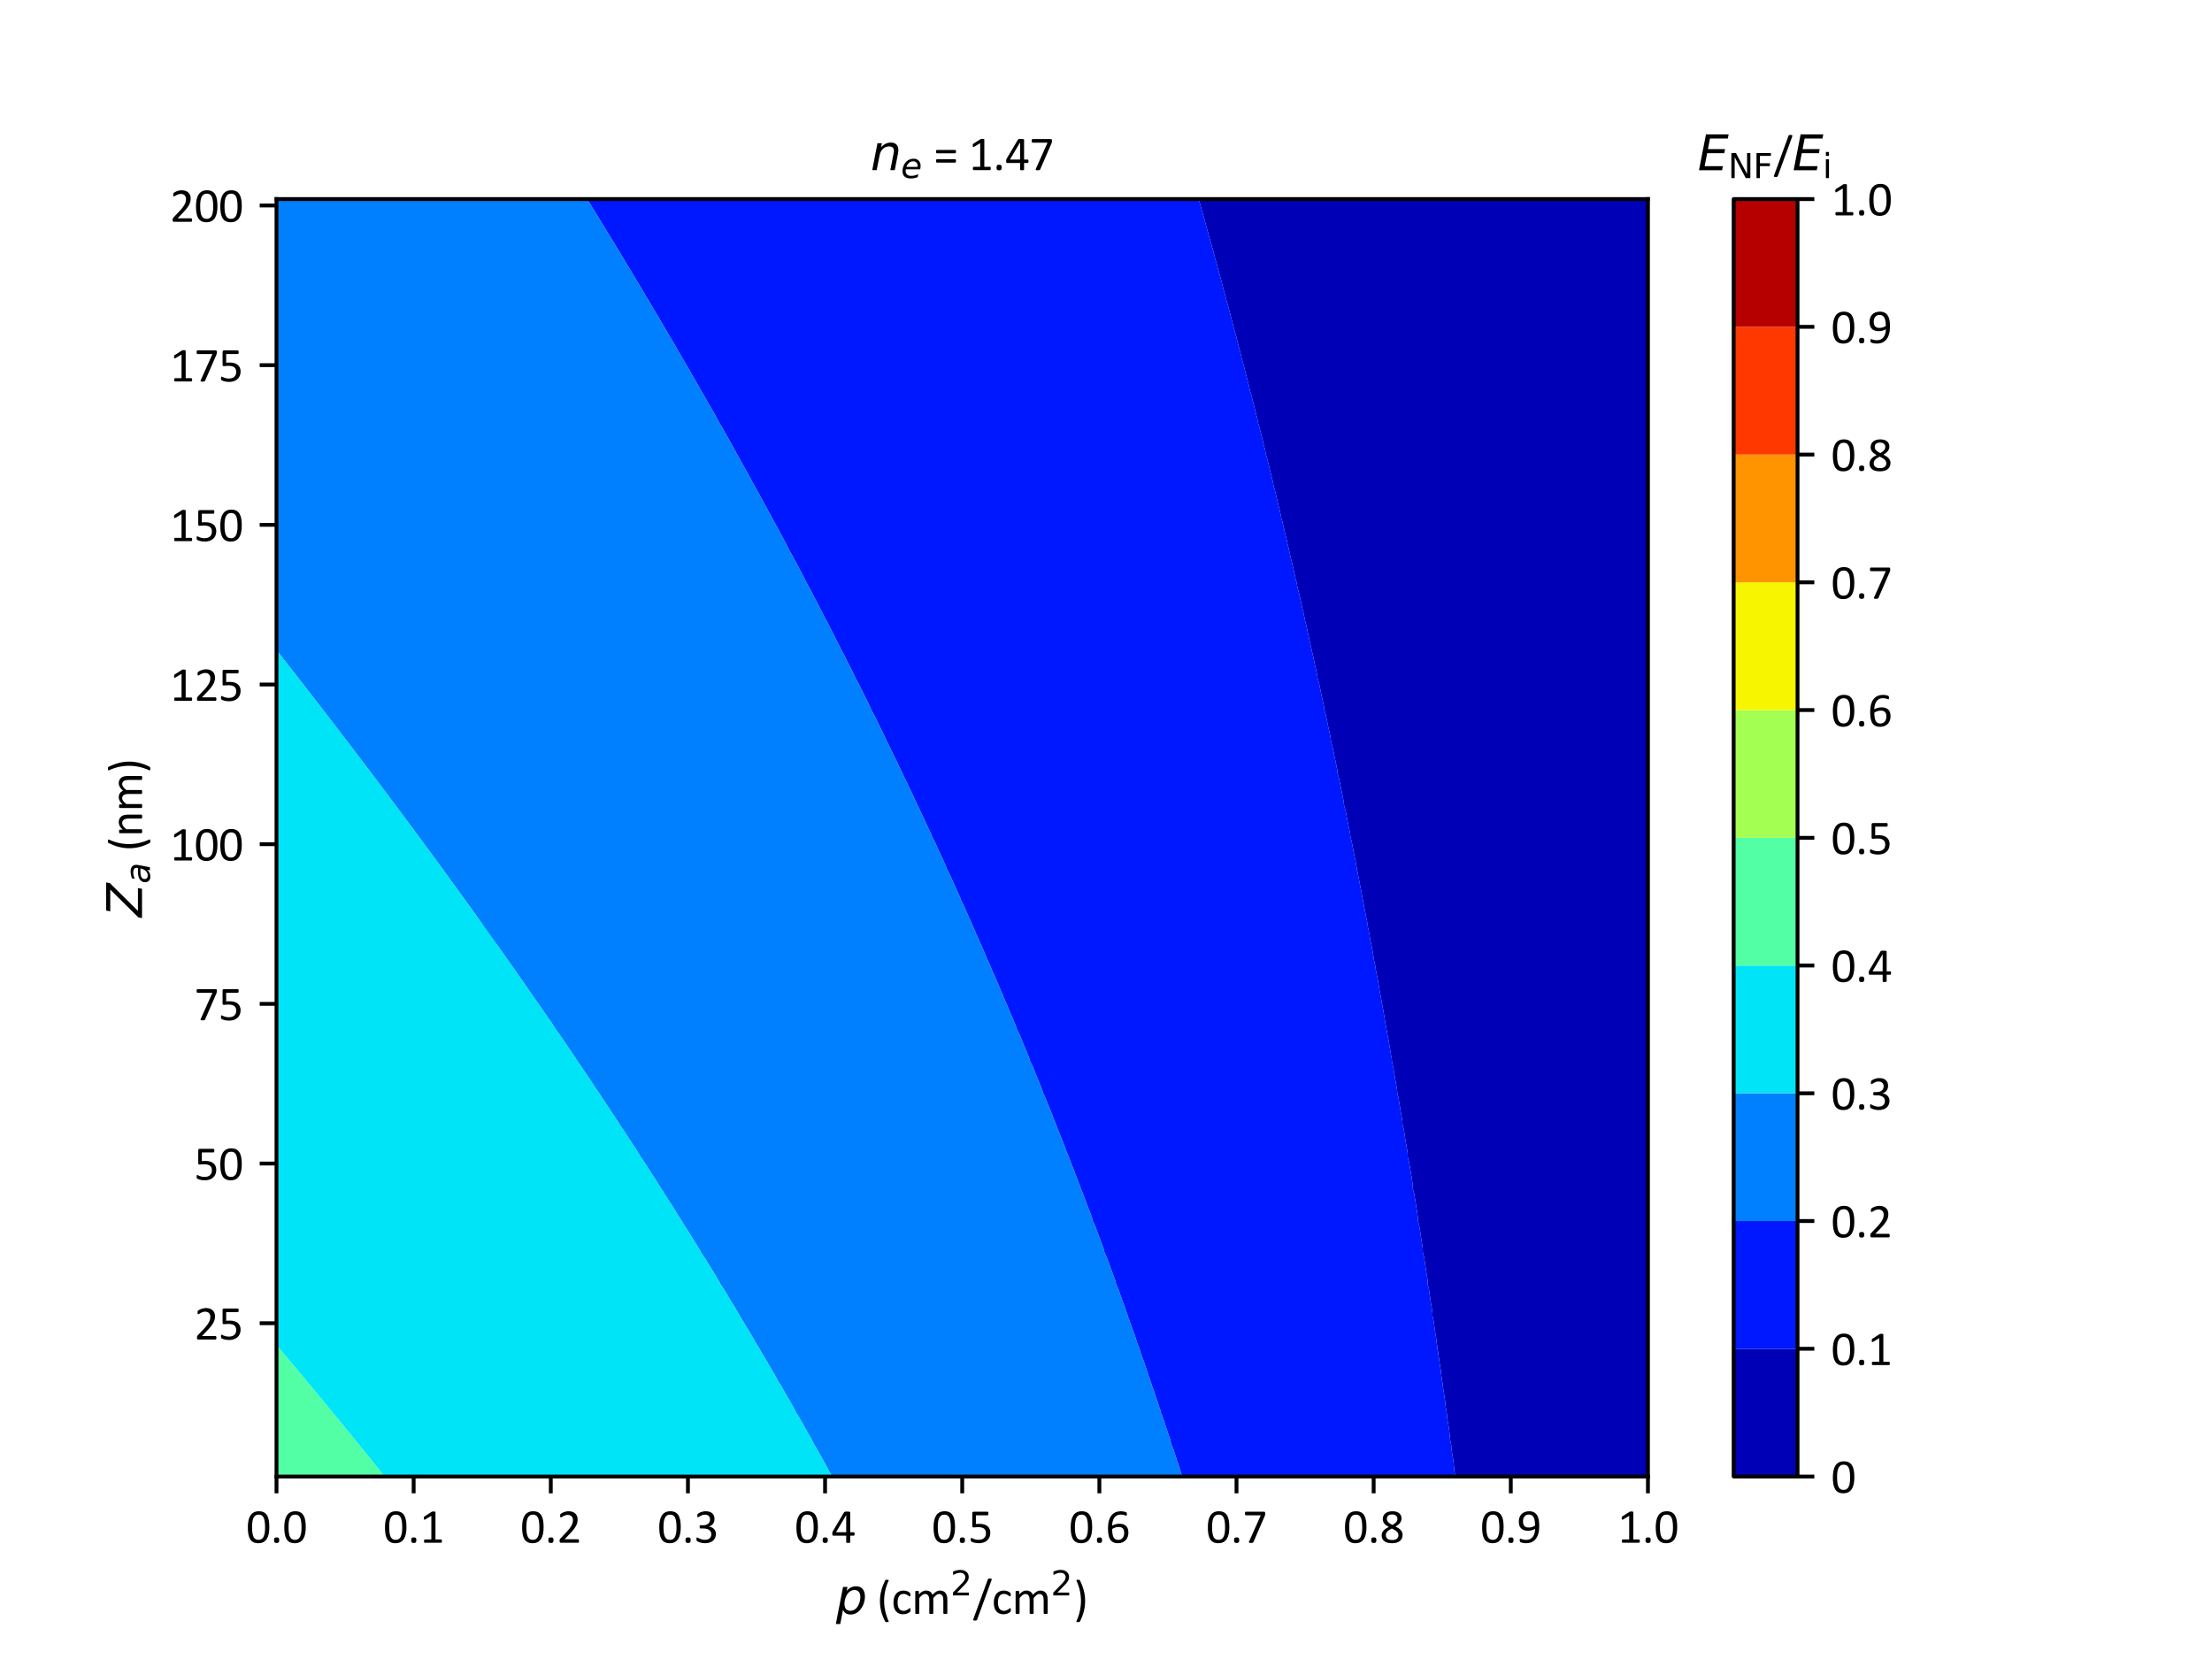 <?xml version="1.0" encoding="utf-8" standalone="no"?>
<!DOCTYPE svg PUBLIC "-//W3C//DTD SVG 1.1//EN"
  "http://www.w3.org/Graphics/SVG/1.1/DTD/svg11.dtd">
<svg xmlns:xlink="http://www.w3.org/1999/xlink" width="460.8pt" height="345.6pt" viewBox="0 0 460.8 345.6" xmlns="http://www.w3.org/2000/svg" version="1.1">
 <defs>
  <style type="text/css">*{stroke-linejoin: round; stroke-linecap: butt}</style>
 </defs>
 <g id="figure_1">
  <g id="patch_1">
   <path d="M 0 345.6 
L 460.8 345.6 
L 460.8 0 
L 0 0 
z
" style="fill: #ffffff"/>
  </g>
  <g id="axes_1">
   <g id="patch_2">
    <path d="M 57.6 307.584 
L 343.296 307.584 
L 343.296 41.472 
L 57.6 41.472 
z
" style="fill: #ffffff"/>
   </g>
   <g id="PathCollection_1">
    <path clip-path="url(#pfb531947db)" style="fill: #0000b6"/>
   </g>
   <g id="PathCollection_2">
    <path clip-path="url(#pfb531947db)" style="fill: #0018ff"/>
   </g>
   <g id="PathCollection_3">
    <path d="M 57.629 135.484 
L 58.003 135.962 
L 58.59 136.709 
L 59.3 137.615 
L 59.552 137.938 
L 60.457 139.092 
L 61.036 139.833 
L 61.222 140.072 
L 61.392 140.29 
L 62.037 141.117 
L 62.152 141.264 
L 62.172 141.289 
L 62.91 142.238 
L 63.142 142.534 
L 63.395 142.86 
L 63.923 143.539 
L 64.738 144.59 
L 65.058 145.002 
L 65.983 146.198 
L 66.371 146.698 
L 66.559 146.943 
L 66.741 147.178 
L 67.311 147.917 
L 67.716 148.44 
L 68.062 148.891 
L 68.884 149.956 
L 69.801 151.15 
L 69.829 151.187 
L 69.872 151.243 
L 70.793 152.442 
L 71.674 153.595 
L 71.979 153.993 
L 72.124 154.183 
L 72.418 154.57 
L 72.959 155.277 
L 73.163 155.544 
L 73.282 155.7 
L 73.537 156.034 
L 74.602 157.432 
L 74.953 157.896 
L 75.721 158.907 
L 76.233 159.583 
L 76.502 159.937 
L 76.736 160.248 
L 77.458 161.203 
L 77.463 161.209 
L 77.473 161.222 
L 77.551 161.326 
L 78.208 162.197 
L 78.399 162.448 
L 78.617 162.737 
L 79.166 163.466 
L 79.979 164.549 
L 80.293 164.965 
L 81.275 166.276 
L 81.599 166.707 
L 81.743 166.901 
L 81.849 167.043 
L 82.471 167.875 
L 82.899 168.447 
L 83.199 168.849 
L 84.073 170.02 
L 84.95 171.202 
L 85.034 171.314 
L 85.091 171.391 
L 85.958 172.557 
L 86.694 173.554 
L 87.08 174.075 
L 87.191 174.225 
L 87.413 174.528 
L 88.006 175.329 
L 88.134 175.502 
L 88.464 175.95 
L 89.233 176.994 
L 89.718 177.654 
L 89.865 177.854 
L 90.886 179.246 
L 91.588 180.207 
L 91.591 180.209 
L 92.3 181.181 
L 92.399 181.317 
L 92.449 181.384 
L 93.01 182.155 
L 93.466 182.778 
L 94.012 183.53 
L 94.306 183.935 
L 94.721 184.507 
L 95.335 185.351 
L 96.424 186.859 
L 96.572 187.064 
L 96.758 187.321 
L 97.126 187.834 
L 97.775 188.732 
L 97.829 188.808 
L 99.062 190.521 
L 99.519 191.16 
L 100.131 192.013 
L 100.571 192.63 
L 100.92 193.117 
L 101.201 193.512 
L 101.865 194.443 
L 101.896 194.486 
L 102.039 194.688 
L 102.588 195.461 
L 102.774 195.721 
L 103.005 196.045 
L 103.34 196.516 
L 103.34 194.486 
L 103.34 191.16 
L 103.34 187.834 
L 103.34 184.507 
L 103.34 181.181 
L 103.34 177.854 
L 103.34 174.528 
L 103.34 171.202 
L 103.34 167.875 
L 103.34 164.549 
L 103.34 161.222 
L 103.34 157.896 
L 103.34 154.57 
L 103.34 151.243 
L 103.34 147.917 
L 103.34 144.59 
L 103.34 141.264 
L 103.34 137.938 
L 103.34 134.611 
L 103.34 131.285 
L 103.34 127.958 
L 103.34 124.632 
L 103.34 121.306 
L 103.34 117.979 
L 103.34 114.653 
L 103.34 111.326 
L 103.34 108 
L 103.34 104.674 
L 103.34 101.347 
L 103.34 98.021 
L 103.34 94.694 
L 103.34 91.368 
L 103.34 88.042 
L 103.34 84.715 
L 103.34 81.389 
L 103.34 78.062 
L 103.34 74.736 
L 103.34 71.41 
L 103.34 68.083 
L 103.34 64.757 
L 103.34 61.43 
L 103.34 58.104 
L 103.34 54.778 
L 103.34 51.451 
L 103.34 48.125 
L 103.34 44.798 
L 103.34 41.472 
L 101.816 41.472 
L 100.293 41.472 
L 98.769 41.472 
L 97.245 41.472 
L 95.721 41.472 
L 94.198 41.472 
L 92.674 41.472 
L 91.15 41.472 
L 89.627 41.472 
L 88.103 41.472 
L 86.579 41.472 
L 85.055 41.472 
L 83.532 41.472 
L 82.008 41.472 
L 80.484 41.472 
L 78.961 41.472 
L 77.437 41.472 
L 75.913 41.472 
L 74.389 41.472 
L 72.866 41.472 
L 71.342 41.472 
L 69.818 41.472 
L 68.295 41.472 
L 66.771 41.472 
L 65.247 41.472 
L 63.723 41.472 
L 62.2 41.472 
L 60.676 41.472 
L 59.152 41.472 
L 57.629 41.472 
L 57.629 44.798 
L 57.629 48.125 
L 57.629 51.451 
L 57.629 54.778 
L 57.629 58.104 
L 57.629 61.43 
L 57.629 64.757 
L 57.629 68.083 
L 57.629 71.41 
L 57.629 74.736 
L 57.629 78.062 
L 57.629 81.389 
L 57.629 84.715 
L 57.629 88.042 
L 57.629 91.368 
L 57.629 94.694 
L 57.629 98.021 
L 57.629 101.347 
L 57.629 104.674 
L 57.629 108 
L 57.629 111.326 
L 57.629 114.653 
L 57.629 117.979 
L 57.629 121.306 
L 57.629 124.632 
L 57.629 127.958 
L 57.629 131.285 
L 57.629 134.611 
" clip-path="url(#pfb531947db)" style="fill: #0080ff"/>
   </g>
   <g id="PathCollection_4">
    <path d="M 103.34 196.516 
L 103.005 196.045 
L 102.774 195.721 
L 102.588 195.461 
L 102.039 194.688 
L 101.896 194.486 
L 101.865 194.443 
L 101.201 193.512 
L 100.92 193.117 
L 100.571 192.63 
L 100.131 192.013 
L 99.519 191.16 
L 99.062 190.521 
L 97.829 188.808 
L 97.775 188.732 
L 97.126 187.834 
L 96.758 187.321 
L 96.572 187.064 
L 96.424 186.859 
L 95.335 185.351 
L 94.721 184.507 
L 94.306 183.935 
L 94.012 183.53 
L 93.466 182.778 
L 93.01 182.155 
L 92.449 181.384 
L 92.399 181.317 
L 92.3 181.181 
L 91.591 180.209 
L 91.588 180.207 
L 90.886 179.246 
L 89.865 177.854 
L 89.718 177.654 
L 89.233 176.994 
L 88.464 175.95 
L 88.134 175.502 
L 88.006 175.329 
L 87.413 174.528 
L 87.191 174.225 
L 87.08 174.075 
L 86.694 173.554 
L 85.958 172.557 
L 85.091 171.391 
L 85.034 171.314 
L 84.95 171.202 
L 84.073 170.02 
L 83.199 168.849 
L 82.899 168.447 
L 82.471 167.875 
L 81.849 167.043 
L 81.743 166.901 
L 81.599 166.707 
L 81.275 166.276 
L 80.293 164.965 
L 79.979 164.549 
L 79.166 163.466 
L 78.617 162.737 
L 78.399 162.448 
L 78.208 162.197 
L 77.551 161.326 
L 77.473 161.222 
L 77.463 161.209 
L 77.458 161.203 
L 76.736 160.248 
L 76.502 159.937 
L 76.233 159.583 
L 75.721 158.907 
L 74.953 157.896 
L 74.602 157.432 
L 73.537 156.034 
L 73.282 155.7 
L 73.163 155.544 
L 72.959 155.277 
L 72.418 154.57 
L 72.124 154.183 
L 71.979 153.993 
L 71.674 153.595 
L 70.793 152.442 
L 69.872 151.243 
L 69.829 151.187 
L 69.801 151.15 
L 68.884 149.956 
L 68.062 148.891 
L 67.716 148.44 
L 67.311 147.917 
L 66.741 147.178 
L 66.559 146.943 
L 66.371 146.698 
L 65.983 146.198 
L 65.058 145.002 
L 64.738 144.59 
L 63.923 143.539 
L 63.395 142.86 
L 63.142 142.534 
L 62.91 142.238 
L 62.172 141.289 
L 62.152 141.264 
L 62.037 141.117 
L 61.392 140.29 
L 61.222 140.072 
L 61.036 139.833 
L 60.457 139.092 
L 59.552 137.938 
L 59.3 137.615 
L 58.59 136.709 
L 58.003 135.962 
L 57.629 135.484 
L 57.629 137.938 
L 57.629 141.264 
L 57.629 144.59 
L 57.629 147.917 
L 57.629 151.243 
L 57.629 154.57 
L 57.629 157.896 
L 57.629 161.222 
L 57.629 164.549 
L 57.629 167.875 
L 57.629 171.202 
L 57.629 174.528 
L 57.629 177.854 
L 57.629 181.181 
L 57.629 184.507 
L 57.629 187.834 
L 57.629 191.16 
L 57.629 194.486 
L 57.629 197.813 
L 57.629 201.139 
L 57.629 204.466 
L 57.629 207.792 
L 57.629 211.118 
L 57.629 214.445 
L 57.629 217.771 
L 57.629 221.098 
L 57.629 224.424 
L 57.629 227.75 
L 57.629 231.077 
L 57.629 234.403 
L 57.629 237.73 
L 57.629 241.056 
L 57.629 244.382 
L 57.629 247.709 
L 57.629 251.035 
L 57.629 254.362 
L 57.629 257.688 
L 57.629 261.014 
L 57.629 264.341 
L 57.629 267.667 
L 57.629 270.994 
L 57.629 274.32 
L 57.629 277.646 
L 57.629 280.255 
L 57.841 280.508 
L 58.232 280.973 
L 58.63 281.445 
L 59.051 281.947 
L 59.815 282.853 
L 60.573 283.759 
L 60.741 283.958 
L 61.025 284.299 
L 61.785 285.205 
L 62.99 286.651 
L 63.114 286.799 
L 63.8 287.626 
L 64.223 288.132 
L 64.423 288.371 
L 64.612 288.6 
L 65.716 289.929 
L 66.562 290.952 
L 66.732 291.157 
L 66.833 291.279 
L 67.677 292.3 
L 68.503 293.304 
L 68.874 293.754 
L 69.013 293.923 
L 69.304 294.278 
L 69.997 295.12 
L 70.106 295.253 
L 70.235 295.409 
L 70.465 295.69 
L 71.59 297.063 
L 72.032 297.605 
L 72.709 298.433 
L 73.118 298.935 
L 73.542 299.455 
L 73.949 299.957 
L 74.592 300.748 
L 74.741 300.931 
L 74.976 301.221 
L 75.532 301.905 
L 76.202 302.733 
L 77.434 304.258 
L 77.436 304.26 
L 77.441 304.266 
L 78.67 305.791 
L 79.327 306.61 
L 79.378 306.673 
L 80.108 307.584 
L 80.484 307.584 
L 82.008 307.584 
L 83.532 307.584 
L 85.055 307.584 
L 86.579 307.584 
L 88.103 307.584 
L 89.627 307.584 
L 91.15 307.584 
L 92.674 307.584 
L 94.198 307.584 
L 95.721 307.584 
L 97.245 307.584 
L 98.769 307.584 
L 100.293 307.584 
L 101.816 307.584 
L 103.34 307.584 
L 103.34 304.258 
L 103.34 300.931 
L 103.34 297.605 
L 103.34 294.278 
L 103.34 290.952 
L 103.34 287.626 
L 103.34 284.299 
L 103.34 280.973 
L 103.34 277.646 
L 103.34 274.32 
L 103.34 270.994 
L 103.34 267.667 
L 103.34 264.341 
L 103.34 261.014 
L 103.34 257.688 
L 103.34 254.362 
L 103.34 251.035 
L 103.34 247.709 
L 103.34 244.382 
L 103.34 241.056 
L 103.34 237.73 
L 103.34 234.403 
L 103.34 231.077 
L 103.34 227.75 
L 103.34 224.424 
L 103.34 221.098 
L 103.34 217.771 
L 103.34 214.445 
L 103.34 211.118 
L 103.34 207.792 
L 103.34 204.466 
L 103.34 201.139 
L 103.34 197.813 
" clip-path="url(#pfb531947db)" style="fill: #00e4f8"/>
   </g>
   <g id="PathCollection_5">
    <path d="M 80.108 307.584 
L 79.378 306.673 
L 79.327 306.61 
L 78.67 305.791 
L 77.441 304.266 
L 77.436 304.26 
L 77.434 304.258 
L 76.202 302.733 
L 75.532 301.905 
L 74.976 301.221 
L 74.741 300.931 
L 74.592 300.748 
L 73.949 299.957 
L 73.542 299.455 
L 73.118 298.935 
L 72.709 298.433 
L 72.032 297.605 
L 71.59 297.063 
L 70.465 295.69 
L 70.235 295.409 
L 70.106 295.253 
L 69.997 295.12 
L 69.304 294.278 
L 69.013 293.923 
L 68.874 293.754 
L 68.503 293.304 
L 67.677 292.3 
L 66.833 291.279 
L 66.732 291.157 
L 66.562 290.952 
L 65.716 289.929 
L 64.612 288.6 
L 64.423 288.371 
L 64.223 288.132 
L 63.8 287.626 
L 63.114 286.799 
L 62.99 286.651 
L 61.785 285.205 
L 61.025 284.299 
L 60.741 283.958 
L 60.573 283.759 
L 59.815 282.853 
L 59.051 281.947 
L 58.63 281.445 
L 58.232 280.973 
L 57.841 280.508 
L 57.629 280.255 
L 57.629 280.973 
L 57.629 284.299 
L 57.629 287.626 
L 57.629 290.952 
L 57.629 294.278 
L 57.629 297.605 
L 57.629 300.931 
L 57.629 304.258 
L 57.629 307.584 
L 59.152 307.584 
L 60.676 307.584 
L 62.2 307.584 
L 63.723 307.584 
L 65.247 307.584 
L 66.771 307.584 
L 68.295 307.584 
L 69.818 307.584 
L 71.342 307.584 
L 72.866 307.584 
L 74.389 307.584 
L 75.913 307.584 
L 77.437 307.584 
L 78.961 307.584 
" clip-path="url(#pfb531947db)" style="fill: #53ffa4"/>
   </g>
   <g id="PathCollection_6">
    <path clip-path="url(#pfb531947db)" style="fill: #a4ff53"/>
   </g>
   <g id="PathCollection_7">
    <path clip-path="url(#pfb531947db)" style="fill: #f8f500"/>
   </g>
   <g id="PathCollection_8">
    <path clip-path="url(#pfb531947db)" style="fill: #ff9400"/>
   </g>
   <g id="PathCollection_9">
    <path clip-path="url(#pfb531947db)" style="fill: #ff3800"/>
   </g>
   <g id="PathCollection_10">
    <path clip-path="url(#pfb531947db)" style="fill: #b60000"/>
   </g>
   <g id="PathCollection_11">
    <path d="M 249.703 41.472 
L 249.922 42.209 
L 249.979 42.446 
L 250.17 43.12 
L 250.64 44.798 
L 251.027 46.125 
L 251.29 47.151 
L 251.439 47.646 
L 251.488 47.867 
L 251.551 48.125 
L 251.637 48.368 
L 251.7 48.56 
L 251.829 49.099 
L 252.265 50.634 
L 252.494 51.451 
L 252.683 52.097 
L 253.122 53.803 
L 253.371 54.627 
L 253.386 54.697 
L 253.406 54.778 
L 253.453 54.914 
L 253.653 55.752 
L 254.316 58.078 
L 254.323 58.104 
L 254.331 58.136 
L 254.928 60.456 
L 255.176 61.273 
L 255.207 61.43 
L 255.26 61.602 
L 255.453 62.405 
L 255.928 64.069 
L 256.1 64.757 
L 256.323 65.607 
L 256.71 67.109 
L 256.871 67.638 
L 256.912 67.836 
L 256.957 68.083 
L 257.036 68.342 
L 257.11 68.569 
L 257.227 69.057 
L 257.517 70.069 
L 257.852 71.41 
L 258.288 73.067 
L 258.467 73.762 
L 258.542 74.006 
L 258.609 74.331 
L 258.682 74.736 
L 258.935 75.533 
L 258.977 75.71 
L 259.083 76.078 
L 259.58 78.062 
L 260.154 80.24 
L 260.197 80.415 
L 260.2 80.435 
L 260.382 81.389 
L 260.673 82.298 
L 260.692 82.363 
L 260.931 83.308 
L 261.284 84.715 
L 261.505 85.552 
L 261.878 87.067 
L 261.932 87.327 
L 262.058 88.042 
L 262.302 88.8 
L 262.366 89.016 
L 262.839 90.882 
L 262.953 91.368 
L 263.152 92.165 
L 263.536 93.72 
L 263.558 93.828 
L 263.711 94.694 
L 263.994 95.601 
L 264.017 95.669 
L 264.159 96.225 
L 264.581 98.021 
L 265.127 100.205 
L 265.162 100.373 
L 265.183 100.452 
L 265.25 100.864 
L 265.34 101.347 
L 265.491 101.808 
L 265.6 102.172 
L 265.628 102.321 
L 265.729 102.736 
L 266.186 104.674 
L 266.583 106.26 
L 266.744 107.026 
L 266.84 107.387 
L 266.947 108 
L 267.126 108.565 
L 267.203 108.974 
L 267.48 110.108 
L 267.767 111.326 
L 268.018 112.323 
L 268.302 113.679 
L 268.474 114.317 
L 268.532 114.653 
L 268.589 114.825 
L 268.63 114.961 
L 268.754 115.627 
L 269.206 117.471 
L 269.327 117.979 
L 269.432 118.395 
L 269.838 120.331 
L 270.084 121.244 
L 270.095 121.306 
L 270.113 121.362 
L 270.284 122.28 
L 270.824 124.476 
L 270.856 124.632 
L 270.897 124.818 
L 271.352 126.984 
L 271.564 127.768 
L 271.589 127.958 
L 271.648 128.163 
L 271.791 128.933 
L 272.194 130.565 
L 272.341 131.285 
L 272.529 132.142 
L 272.844 133.637 
L 272.991 134.178 
L 273.047 134.611 
L 273.183 135.077 
L 273.277 135.585 
L 273.544 136.664 
L 273.804 137.938 
L 274.139 139.456 
L 274.315 140.29 
L 274.397 140.591 
L 274.44 140.892 
L 274.483 141.264 
L 274.592 141.65 
L 274.695 141.988 
L 274.741 142.238 
L 274.874 142.77 
L 275.246 144.59 
L 275.726 146.761 
L 275.765 146.943 
L 275.783 147.008 
L 275.84 147.414 
L 275.897 147.917 
L 276.045 148.438 
L 276.185 148.891 
L 276.19 148.913 
L 276.667 151.243 
L 277.005 152.765 
L 277.172 153.595 
L 277.181 153.69 
L 277.291 154.57 
L 277.542 155.416 
L 277.577 155.544 
L 277.947 157.309 
L 278.067 157.896 
L 278.152 158.279 
L 278.549 160.248 
L 278.57 160.472 
L 278.663 161.222 
L 278.88 161.944 
L 278.949 162.197 
L 279.287 163.806 
L 279.426 164.549 
L 279.655 165.657 
L 279.906 166.901 
L 279.939 167.252 
L 280.016 167.875 
L 280.196 168.474 
L 280.3 168.849 
L 280.405 169.349 
L 280.755 171.202 
L 281.216 173.428 
L 281.236 173.554 
L 281.249 173.612 
L 281.288 174.03 
L 281.348 174.528 
L 281.494 175.006 
L 281.599 175.385 
L 281.614 175.502 
L 281.679 175.818 
L 282.063 177.854 
L 282.422 179.585 
L 282.521 180.207 
L 282.588 180.492 
L 282.661 181.181 
L 282.851 181.824 
L 282.894 182.155 
L 283.075 183.045 
L 283.352 184.507 
L 283.61 185.749 
L 283.787 186.859 
L 283.907 187.37 
L 283.926 187.582 
L 283.956 187.834 
L 284.03 188.076 
L 284.085 188.267 
L 284.154 188.808 
L 284.452 190.264 
L 284.621 191.16 
L 284.78 191.921 
L 285.033 193.512 
L 285.206 194.244 
L 285.231 194.486 
L 285.299 194.713 
L 285.394 195.461 
L 285.808 197.474 
L 285.872 197.813 
L 285.932 198.101 
L 286.26 200.165 
L 286.486 201.114 
L 286.489 201.139 
L 286.496 201.163 
L 286.616 202.113 
L 287.065 204.288 
L 287.092 204.466 
L 287.128 204.669 
L 287.469 206.818 
L 287.66 207.617 
L 287.67 207.792 
L 287.72 207.977 
L 287.819 208.766 
L 288.175 210.485 
L 288.273 211.118 
L 288.401 211.845 
L 288.659 213.471 
L 288.805 214.075 
L 288.825 214.445 
L 288.88 214.654 
L 288.932 214.836 
L 289.004 215.419 
L 289.268 216.688 
L 289.436 217.771 
L 289.656 219.013 
L 289.832 220.123 
L 289.932 220.536 
L 289.95 220.789 
L 289.961 221.098 
L 290.125 221.692 
L 290.172 222.072 
L 290.345 222.899 
L 290.581 224.424 
L 290.892 226.174 
L 290.987 226.776 
L 291.042 227 
L 291.065 227.338 
L 291.08 227.75 
L 291.193 228.175 
L 291.3 228.545 
L 291.322 228.725 
L 291.404 229.116 
L 291.709 231.077 
L 292.109 233.327 
L 292.125 233.429 
L 292.135 233.467 
L 292.18 234.403 
L 292.45 235.369 
L 292.453 235.377 
L 292.471 235.491 
L 292.819 237.73 
L 293.106 239.338 
L 293.22 240.082 
L 293.243 240.441 
L 293.264 241.056 
L 293.435 241.689 
L 293.536 242.03 
L 293.764 243.427 
L 293.913 244.382 
L 294.036 245.069 
L 294.292 246.735 
L 294.294 246.915 
L 294.33 247.709 
L 294.531 248.444 
L 294.602 248.683 
L 294.952 250.813 
L 294.982 251.035 
L 295.031 251.336 
L 295.346 253.387 
L 295.356 253.55 
L 295.38 254.362 
L 295.61 255.197 
L 295.652 255.336 
L 295.855 256.57 
L 296.009 257.688 
L 296.256 259.204 
L 296.385 260.04 
L 296.388 260.415 
L 296.413 261.014 
L 296.674 261.949 
L 296.686 261.989 
L 296.744 262.341 
L 297.02 264.341 
L 297.385 266.575 
L 297.397 266.693 
L 297.407 266.745 
L 297.431 267.667 
L 297.677 268.543 
L 297.683 268.641 
L 297.725 268.899 
L 298.015 270.994 
L 298.318 272.845 
L 298.369 273.346 
L 298.415 273.57 
L 298.417 273.91 
L 298.433 274.32 
L 298.55 274.718 
L 298.635 275.033 
L 298.651 275.294 
L 298.763 275.978 
L 298.994 277.646 
L 299.236 279.12 
L 299.325 279.999 
L 299.407 280.391 
L 299.408 280.655 
L 299.419 280.973 
L 299.578 281.525 
L 299.603 281.947 
L 299.785 283.051 
L 299.957 284.299 
L 300.139 285.402 
L 300.266 286.651 
L 300.383 287.21 
L 300.384 287.399 
L 300.391 287.626 
L 300.506 288.02 
L 300.539 288.6 
L 300.79 290.117 
L 300.906 290.952 
L 301.028 291.689 
L 301.192 293.304 
L 301.345 294.027 
L 301.349 294.278 
L 301.419 294.517 
L 301.46 295.253 
L 301.781 297.177 
L 301.84 297.605 
L 301.903 297.983 
L 302.102 299.957 
L 302.291 300.841 
L 302.292 300.931 
L 302.307 300.979 
L 302.317 301.017 
L 302.366 301.905 
L 302.756 304.23 
L 302.76 304.258 
L 302.764 304.282 
L 302.998 306.61 
L 303.194 307.521 
L 303.199 307.584 
L 310.917 307.584 
L 319.012 307.584 
L 327.107 307.584 
L 335.201 307.584 
L 343.296 307.584 
L 343.296 304.258 
L 343.296 300.931 
L 343.296 297.605 
L 343.296 294.278 
L 343.296 290.952 
L 343.296 287.626 
L 343.296 284.299 
L 343.296 280.973 
L 343.296 277.646 
L 343.296 274.32 
L 343.296 270.994 
L 343.296 267.667 
L 343.296 264.341 
L 343.296 261.014 
L 343.296 257.688 
L 343.296 254.362 
L 343.296 251.035 
L 343.296 247.709 
L 343.296 244.382 
L 343.296 241.056 
L 343.296 237.73 
L 343.296 234.403 
L 343.296 231.077 
L 343.296 227.75 
L 343.296 224.424 
L 343.296 221.098 
L 343.296 217.771 
L 343.296 214.445 
L 343.296 211.118 
L 343.296 207.792 
L 343.296 204.466 
L 343.296 201.139 
L 343.296 197.813 
L 343.296 194.486 
L 343.296 191.16 
L 343.296 187.834 
L 343.296 184.507 
L 343.296 181.181 
L 343.296 177.854 
L 343.296 174.528 
L 343.296 171.202 
L 343.296 167.875 
L 343.296 164.549 
L 343.296 161.222 
L 343.296 157.896 
L 343.296 154.57 
L 343.296 151.243 
L 343.296 147.917 
L 343.296 144.59 
L 343.296 141.264 
L 343.296 137.938 
L 343.296 134.611 
L 343.296 131.285 
L 343.296 127.958 
L 343.296 124.632 
L 343.296 121.306 
L 343.296 117.979 
L 343.296 114.653 
L 343.296 111.326 
L 343.296 108 
L 343.296 104.674 
L 343.296 101.347 
L 343.296 98.021 
L 343.296 94.694 
L 343.296 91.368 
L 343.296 88.042 
L 343.296 84.715 
L 343.296 81.389 
L 343.296 78.062 
L 343.296 74.736 
L 343.296 71.41 
L 343.296 68.083 
L 343.296 64.757 
L 343.296 61.43 
L 343.296 58.104 
L 343.296 54.778 
L 343.296 51.451 
L 343.296 48.125 
L 343.296 44.798 
L 343.296 41.472 
L 335.201 41.472 
L 327.107 41.472 
L 319.012 41.472 
L 310.917 41.472 
L 302.822 41.472 
L 294.728 41.472 
L 286.633 41.472 
L 278.538 41.472 
L 270.444 41.472 
L 262.349 41.472 
L 254.254 41.472 
" clip-path="url(#pfb531947db)" style="fill: #0000b6"/>
   </g>
   <g id="PathCollection_12">
    <path d="M 303.199 307.584 
L 303.194 307.521 
L 302.998 306.61 
L 302.764 304.282 
L 302.76 304.258 
L 302.756 304.23 
L 302.366 301.905 
L 302.317 301.017 
L 302.307 300.979 
L 302.292 300.931 
L 302.291 300.841 
L 302.102 299.957 
L 301.903 297.983 
L 301.84 297.605 
L 301.781 297.177 
L 301.46 295.253 
L 301.419 294.517 
L 301.349 294.278 
L 301.345 294.027 
L 301.192 293.304 
L 301.028 291.689 
L 300.906 290.952 
L 300.79 290.117 
L 300.539 288.6 
L 300.506 288.02 
L 300.391 287.626 
L 300.384 287.399 
L 300.383 287.21 
L 300.266 286.651 
L 300.139 285.402 
L 299.957 284.299 
L 299.785 283.051 
L 299.603 281.947 
L 299.578 281.525 
L 299.419 280.973 
L 299.408 280.655 
L 299.407 280.391 
L 299.325 279.999 
L 299.236 279.12 
L 298.994 277.646 
L 298.763 275.978 
L 298.651 275.294 
L 298.635 275.033 
L 298.55 274.718 
L 298.433 274.32 
L 298.417 273.91 
L 298.415 273.57 
L 298.369 273.346 
L 298.318 272.845 
L 298.015 270.994 
L 297.725 268.899 
L 297.683 268.641 
L 297.677 268.543 
L 297.431 267.667 
L 297.407 266.745 
L 297.397 266.693 
L 297.385 266.575 
L 297.02 264.341 
L 296.744 262.341 
L 296.686 261.989 
L 296.674 261.949 
L 296.413 261.014 
L 296.388 260.415 
L 296.385 260.04 
L 296.256 259.204 
L 296.009 257.688 
L 295.855 256.57 
L 295.652 255.336 
L 295.61 255.197 
L 295.38 254.362 
L 295.356 253.55 
L 295.346 253.387 
L 295.031 251.336 
L 294.982 251.035 
L 294.952 250.813 
L 294.602 248.683 
L 294.531 248.444 
L 294.33 247.709 
L 294.294 246.915 
L 294.292 246.735 
L 294.036 245.069 
L 293.913 244.382 
L 293.764 243.427 
L 293.536 242.03 
L 293.435 241.689 
L 293.264 241.056 
L 293.243 240.441 
L 293.22 240.082 
L 293.106 239.338 
L 292.819 237.73 
L 292.471 235.491 
L 292.453 235.377 
L 292.45 235.369 
L 292.18 234.403 
L 292.135 233.467 
L 292.125 233.429 
L 292.109 233.327 
L 291.709 231.077 
L 291.404 229.116 
L 291.322 228.725 
L 291.3 228.545 
L 291.193 228.175 
L 291.08 227.75 
L 291.065 227.338 
L 291.042 227 
L 290.987 226.776 
L 290.892 226.174 
L 290.581 224.424 
L 290.345 222.899 
L 290.172 222.072 
L 290.125 221.692 
L 289.961 221.098 
L 289.95 220.789 
L 289.932 220.536 
L 289.832 220.123 
L 289.656 219.013 
L 289.436 217.771 
L 289.268 216.688 
L 289.004 215.419 
L 288.932 214.836 
L 288.88 214.654 
L 288.825 214.445 
L 288.805 214.075 
L 288.659 213.471 
L 288.401 211.845 
L 288.273 211.118 
L 288.175 210.485 
L 287.819 208.766 
L 287.72 207.977 
L 287.67 207.792 
L 287.66 207.617 
L 287.469 206.818 
L 287.128 204.669 
L 287.092 204.466 
L 287.065 204.288 
L 286.616 202.113 
L 286.496 201.163 
L 286.489 201.139 
L 286.486 201.114 
L 286.26 200.165 
L 285.932 198.101 
L 285.872 197.813 
L 285.808 197.474 
L 285.394 195.461 
L 285.299 194.713 
L 285.231 194.486 
L 285.206 194.244 
L 285.033 193.512 
L 284.78 191.921 
L 284.621 191.16 
L 284.452 190.264 
L 284.154 188.808 
L 284.085 188.267 
L 284.03 188.076 
L 283.956 187.834 
L 283.926 187.582 
L 283.907 187.37 
L 283.787 186.859 
L 283.61 185.749 
L 283.352 184.507 
L 283.075 183.045 
L 282.894 182.155 
L 282.851 181.824 
L 282.661 181.181 
L 282.588 180.492 
L 282.521 180.207 
L 282.422 179.585 
L 282.063 177.854 
L 281.679 175.818 
L 281.614 175.502 
L 281.599 175.385 
L 281.494 175.006 
L 281.348 174.528 
L 281.288 174.03 
L 281.249 173.612 
L 281.236 173.554 
L 281.216 173.428 
L 280.755 171.202 
L 280.405 169.349 
L 280.3 168.849 
L 280.196 168.474 
L 280.016 167.875 
L 279.939 167.252 
L 279.906 166.901 
L 279.655 165.657 
L 279.426 164.549 
L 279.287 163.806 
L 278.949 162.197 
L 278.88 161.944 
L 278.663 161.222 
L 278.57 160.472 
L 278.549 160.248 
L 278.152 158.279 
L 278.067 157.896 
L 277.947 157.309 
L 277.577 155.544 
L 277.542 155.416 
L 277.291 154.57 
L 277.181 153.69 
L 277.172 153.595 
L 277.005 152.765 
L 276.667 151.243 
L 276.19 148.913 
L 276.185 148.891 
L 276.045 148.438 
L 275.897 147.917 
L 275.84 147.414 
L 275.783 147.008 
L 275.765 146.943 
L 275.726 146.761 
L 275.246 144.59 
L 274.874 142.77 
L 274.741 142.238 
L 274.695 141.988 
L 274.592 141.65 
L 274.483 141.264 
L 274.44 140.892 
L 274.397 140.591 
L 274.315 140.29 
L 274.139 139.456 
L 273.804 137.938 
L 273.544 136.664 
L 273.277 135.585 
L 273.183 135.077 
L 273.047 134.611 
L 272.991 134.178 
L 272.844 133.637 
L 272.529 132.142 
L 272.341 131.285 
L 272.194 130.565 
L 271.791 128.933 
L 271.648 128.163 
L 271.589 127.958 
L 271.564 127.768 
L 271.352 126.984 
L 270.897 124.818 
L 270.856 124.632 
L 270.824 124.476 
L 270.284 122.28 
L 270.113 121.362 
L 270.095 121.306 
L 270.084 121.244 
L 269.838 120.331 
L 269.432 118.395 
L 269.327 117.979 
L 269.206 117.471 
L 268.754 115.627 
L 268.63 114.961 
L 268.589 114.825 
L 268.532 114.653 
L 268.474 114.317 
L 268.302 113.679 
L 268.018 112.323 
L 267.767 111.326 
L 267.48 110.108 
L 267.203 108.974 
L 267.126 108.565 
L 266.947 108 
L 266.84 107.387 
L 266.744 107.026 
L 266.583 106.26 
L 266.186 104.674 
L 265.729 102.736 
L 265.628 102.321 
L 265.6 102.172 
L 265.491 101.808 
L 265.34 101.347 
L 265.25 100.864 
L 265.183 100.452 
L 265.162 100.373 
L 265.127 100.205 
L 264.581 98.021 
L 264.159 96.225 
L 264.017 95.669 
L 263.994 95.601 
L 263.711 94.694 
L 263.558 93.828 
L 263.536 93.72 
L 263.152 92.165 
L 262.953 91.368 
L 262.839 90.882 
L 262.366 89.016 
L 262.302 88.8 
L 262.058 88.042 
L 261.932 87.327 
L 261.878 87.067 
L 261.505 85.552 
L 261.284 84.715 
L 260.931 83.308 
L 260.692 82.363 
L 260.673 82.298 
L 260.382 81.389 
L 260.2 80.435 
L 260.197 80.415 
L 260.154 80.24 
L 259.58 78.062 
L 259.083 76.078 
L 258.977 75.71 
L 258.935 75.533 
L 258.682 74.736 
L 258.609 74.331 
L 258.542 74.006 
L 258.467 73.762 
L 258.288 73.067 
L 257.852 71.41 
L 257.517 70.069 
L 257.227 69.057 
L 257.11 68.569 
L 257.036 68.342 
L 256.957 68.083 
L 256.912 67.836 
L 256.871 67.638 
L 256.71 67.109 
L 256.323 65.607 
L 256.1 64.757 
L 255.928 64.069 
L 255.453 62.405 
L 255.26 61.602 
L 255.207 61.43 
L 255.176 61.273 
L 254.928 60.456 
L 254.331 58.136 
L 254.323 58.104 
L 254.316 58.078 
L 253.653 55.752 
L 253.453 54.914 
L 253.406 54.778 
L 253.386 54.697 
L 253.371 54.627 
L 253.122 53.803 
L 252.683 52.097 
L 252.494 51.451 
L 252.265 50.634 
L 251.829 49.099 
L 251.7 48.56 
L 251.637 48.368 
L 251.551 48.125 
L 251.488 47.867 
L 251.439 47.646 
L 251.29 47.151 
L 251.027 46.125 
L 250.64 44.798 
L 250.17 43.12 
L 249.979 42.446 
L 249.922 42.209 
L 249.703 41.472 
L 246.159 41.472 
L 238.065 41.472 
L 229.97 41.472 
L 221.875 41.472 
L 213.78 41.472 
L 205.686 41.472 
L 197.591 41.472 
L 189.496 41.472 
L 181.402 41.472 
L 173.307 41.472 
L 165.212 41.472 
L 157.117 41.472 
L 149.023 41.472 
L 140.928 41.472 
L 132.833 41.472 
L 124.739 41.472 
L 122.305 41.472 
L 122.54 41.846 
L 122.899 42.446 
L 124.227 44.588 
L 124.357 44.798 
L 124.436 44.923 
L 125.786 47.151 
L 126.238 47.87 
L 126.302 47.979 
L 126.383 48.125 
L 126.484 48.287 
L 126.581 48.438 
L 126.976 49.099 
L 127.686 50.24 
L 128.411 51.451 
L 129.631 53.462 
L 129.839 53.803 
L 129.899 53.899 
L 130.119 54.277 
L 130.401 54.778 
L 130.986 55.703 
L 131.016 55.752 
L 131.83 57.109 
L 132.428 58.104 
L 132.58 58.355 
L 133.833 60.456 
L 133.904 60.577 
L 134.384 61.43 
L 134.982 62.384 
L 134.995 62.405 
L 135.073 62.535 
L 136.382 64.757 
L 137.279 66.256 
L 137.766 67.109 
L 138.058 67.595 
L 138.187 67.828 
L 138.334 68.083 
L 138.479 68.311 
L 138.585 68.482 
L 138.909 69.057 
L 140.097 71.068 
L 140.299 71.41 
L 140.423 71.617 
L 141.654 73.762 
L 142.119 74.533 
L 142.166 74.621 
L 142.227 74.736 
L 142.303 74.864 
L 142.376 74.982 
L 142.786 75.71 
L 143.544 76.988 
L 144.153 78.062 
L 145.153 79.799 
L 145.508 80.415 
L 145.615 80.591 
L 145.802 80.935 
L 146.039 81.389 
L 146.341 81.893 
L 146.628 82.359 
L 146.63 82.363 
L 146.635 82.37 
L 147.967 84.715 
L 148.352 85.381 
L 149.303 87.067 
L 149.404 87.253 
L 149.817 88.042 
L 150.344 88.918 
L 150.405 89.016 
L 150.762 89.642 
L 151.721 91.368 
L 152.739 93.167 
L 153.036 93.72 
L 153.213 94.03 
L 153.561 94.694 
L 153.893 95.243 
L 154.116 95.669 
L 154.929 97.121 
L 155.43 98.021 
L 155.749 98.583 
L 156.713 100.373 
L 157.258 101.323 
L 157.263 101.334 
L 157.27 101.347 
L 157.278 101.362 
L 157.286 101.376 
L 157.784 102.321 
L 158.731 104.01 
L 159.084 104.674 
L 159.648 105.714 
L 160.357 107.026 
L 160.578 107.411 
L 160.866 108 
L 161.277 108.708 
L 161.418 108.974 
L 161.685 109.449 
L 162.686 111.326 
L 163.572 112.954 
L 163.954 113.679 
L 164.005 113.787 
L 164.429 114.653 
L 164.842 115.372 
L 164.993 115.627 
L 165.892 117.305 
L 166.242 117.979 
L 167.387 120.137 
L 167.49 120.331 
L 167.494 120.34 
L 167.958 121.306 
L 168.235 121.778 
L 168.437 122.134 
L 168.508 122.28 
L 168.762 122.764 
L 169.734 124.632 
L 170.375 125.837 
L 170.949 126.984 
L 171.291 127.615 
L 171.456 127.958 
L 171.552 128.122 
L 171.622 128.245 
L 171.956 128.933 
L 173.162 131.225 
L 173.193 131.285 
L 173.214 131.323 
L 174.374 133.637 
L 174.768 134.363 
L 174.817 134.471 
L 174.878 134.611 
L 174.962 134.765 
L 175.041 134.906 
L 175.37 135.585 
L 176.023 136.821 
L 176.575 137.938 
L 177.437 139.635 
L 177.766 140.29 
L 177.873 140.487 
L 178.027 140.825 
L 178.217 141.264 
L 178.48 141.746 
L 178.728 142.187 
L 178.753 142.238 
L 178.803 142.332 
L 179.923 144.59 
L 180.419 145.565 
L 181.097 146.943 
L 181.205 147.182 
L 181.524 147.917 
L 181.966 148.723 
L 182.061 148.891 
L 182.627 150.027 
L 183.212 151.243 
L 184.273 153.389 
L 184.368 153.595 
L 184.424 153.706 
L 184.596 154.113 
L 184.798 154.57 
L 185.031 154.985 
L 185.201 155.301 
L 185.308 155.544 
L 185.694 156.333 
L 186.447 157.896 
L 186.963 158.937 
L 187.566 160.248 
L 187.926 160.955 
L 188.042 161.222 
L 188.114 161.351 
L 188.167 161.449 
L 188.497 162.197 
L 189.624 164.496 
L 189.648 164.549 
L 189.684 164.626 
L 190.732 166.901 
L 191.091 167.604 
L 191.198 167.875 
L 191.283 168.042 
L 191.364 168.193 
L 191.654 168.849 
L 192.253 170.069 
L 192.769 171.202 
L 193.551 172.868 
L 193.867 173.554 
L 193.976 173.765 
L 194.275 174.528 
L 194.744 175.421 
L 194.78 175.502 
L 194.854 175.653 
L 195.858 177.854 
L 196.41 179.026 
L 196.942 180.207 
L 197.004 180.373 
L 197.32 181.181 
L 197.712 181.923 
L 197.83 182.155 
L 198.498 183.608 
L 198.893 184.507 
L 199.963 186.859 
L 199.963 186.859 
L 199.963 186.86 
L 200.335 187.834 
L 200.772 188.67 
L 200.826 188.808 
L 201.022 189.244 
L 201.867 191.16 
L 202.47 192.482 
L 202.898 193.512 
L 203.156 194.056 
L 203.231 194.258 
L 203.32 194.486 
L 203.514 194.856 
L 203.752 195.461 
L 204.616 197.373 
L 204.81 197.813 
L 204.949 198.116 
L 205.802 200.165 
L 206.223 201.048 
L 206.253 201.139 
L 206.28 201.195 
L 206.305 201.245 
L 206.647 202.113 
L 207.395 203.763 
L 207.684 204.466 
L 208.111 205.462 
L 208.677 206.818 
L 208.882 207.248 
L 208.966 207.487 
L 209.066 207.792 
L 209.377 208.42 
L 209.513 208.766 
L 209.812 209.423 
L 210.511 211.118 
L 211.488 213.392 
L 211.52 213.471 
L 211.523 213.481 
L 211.848 214.445 
L 212.142 215.046 
L 212.331 215.419 
L 212.982 216.979 
L 213.309 217.771 
L 213.45 218.099 
L 214.279 220.123 
L 214.365 220.398 
L 214.6 221.098 
L 214.924 221.745 
L 215.081 222.072 
L 215.395 222.822 
L 216.03 224.424 
L 216.879 226.477 
L 216.99 226.776 
L 217.057 226.93 
L 217.324 227.75 
L 217.528 228.155 
L 217.678 228.465 
L 217.766 228.725 
L 218.094 229.523 
L 218.711 231.077 
L 219.172 232.188 
L 219.631 233.429 
L 219.912 234.069 
L 220.02 234.403 
L 220.165 234.694 
L 220.399 235.377 
L 221.264 237.479 
L 221.364 237.73 
L 221.439 237.909 
L 222.243 240.082 
L 222.617 240.93 
L 222.652 241.056 
L 222.719 241.2 
L 223.003 242.03 
L 223.67 243.645 
L 223.94 244.382 
L 224.329 245.391 
L 224.827 246.735 
L 225.022 247.173 
L 225.09 247.41 
L 225.17 247.709 
L 225.454 248.318 
L 225.579 248.683 
L 225.873 249.392 
L 226.476 251.035 
L 227.346 253.283 
L 227.385 253.387 
L 227.4 253.421 
L 227.66 254.362 
L 227.919 254.924 
L 228.116 255.336 
L 228.419 256.15 
L 228.985 257.688 
L 229.259 258.393 
L 229.859 260.04 
L 229.923 260.265 
L 230.122 261.014 
L 230.456 261.723 
L 230.576 261.989 
L 231.054 263.266 
L 231.43 264.341 
L 232.277 266.63 
L 232.3 266.693 
L 232.413 267.141 
L 232.557 267.667 
L 232.962 268.536 
L 232.993 268.641 
L 233.109 268.957 
L 233.822 270.994 
L 234.383 272.506 
L 234.652 273.346 
L 234.822 273.768 
L 234.967 274.32 
L 235.196 274.808 
L 235.335 275.294 
L 235.872 276.745 
L 236.188 277.646 
L 236.437 278.315 
L 236.976 279.999 
L 237.318 280.846 
L 237.352 280.973 
L 237.382 281.036 
L 237.405 281.085 
L 237.652 281.947 
L 238.463 284.135 
L 238.515 284.299 
L 238.589 284.515 
L 239.274 286.651 
L 239.566 287.37 
L 239.591 287.483 
L 239.62 287.626 
L 239.685 287.776 
L 239.745 287.912 
L 239.942 288.6 
L 240.452 289.971 
L 240.765 290.952 
L 241.206 292.243 
L 241.547 293.304 
L 241.692 293.661 
L 241.754 293.935 
L 241.823 294.278 
L 241.98 294.643 
L 242.127 294.97 
L 242.208 295.253 
L 242.418 295.816 
L 242.989 297.605 
L 243.793 299.952 
L 243.795 299.957 
L 243.795 299.958 
L 243.999 300.931 
L 244.405 301.848 
L 244.429 301.905 
L 244.737 302.847 
L 245.189 304.258 
L 245.435 304.976 
L 245.953 306.61 
L 246.264 307.541 
L 246.276 307.584 
L 254.254 307.584 
L 262.349 307.584 
L 270.444 307.584 
L 278.538 307.584 
L 286.633 307.584 
L 294.728 307.584 
L 302.822 307.584 
" clip-path="url(#pfb531947db)" style="fill: #0018ff"/>
   </g>
   <g id="PathCollection_13">
    <path d="M 246.276 307.584 
L 246.264 307.541 
L 245.953 306.61 
L 245.435 304.976 
L 245.189 304.258 
L 244.737 302.847 
L 244.429 301.905 
L 244.405 301.848 
L 243.999 300.931 
L 243.795 299.958 
L 243.795 299.957 
L 243.793 299.952 
L 242.989 297.605 
L 242.418 295.816 
L 242.208 295.253 
L 242.127 294.97 
L 241.98 294.643 
L 241.823 294.278 
L 241.754 293.935 
L 241.692 293.661 
L 241.547 293.304 
L 241.206 292.243 
L 240.765 290.952 
L 240.452 289.971 
L 239.942 288.6 
L 239.745 287.912 
L 239.685 287.776 
L 239.62 287.626 
L 239.591 287.483 
L 239.566 287.37 
L 239.274 286.651 
L 238.589 284.515 
L 238.515 284.299 
L 238.463 284.135 
L 237.652 281.947 
L 237.405 281.085 
L 237.382 281.036 
L 237.352 280.973 
L 237.318 280.846 
L 236.976 279.999 
L 236.437 278.315 
L 236.188 277.646 
L 235.872 276.745 
L 235.335 275.294 
L 235.196 274.808 
L 234.967 274.32 
L 234.822 273.768 
L 234.652 273.346 
L 234.383 272.506 
L 233.822 270.994 
L 233.109 268.957 
L 232.993 268.641 
L 232.962 268.536 
L 232.557 267.667 
L 232.413 267.141 
L 232.3 266.693 
L 232.277 266.63 
L 231.43 264.341 
L 231.054 263.266 
L 230.576 261.989 
L 230.456 261.723 
L 230.122 261.014 
L 229.923 260.265 
L 229.859 260.04 
L 229.259 258.393 
L 228.985 257.688 
L 228.419 256.15 
L 228.116 255.336 
L 227.919 254.924 
L 227.66 254.362 
L 227.4 253.421 
L 227.385 253.387 
L 227.346 253.283 
L 226.476 251.035 
L 225.873 249.392 
L 225.579 248.683 
L 225.454 248.318 
L 225.17 247.709 
L 225.09 247.41 
L 225.022 247.173 
L 224.827 246.735 
L 224.329 245.391 
L 223.94 244.382 
L 223.67 243.645 
L 223.003 242.03 
L 222.719 241.2 
L 222.652 241.056 
L 222.617 240.93 
L 222.243 240.082 
L 221.439 237.909 
L 221.364 237.73 
L 221.264 237.479 
L 220.399 235.377 
L 220.165 234.694 
L 220.02 234.403 
L 219.912 234.069 
L 219.631 233.429 
L 219.172 232.188 
L 218.711 231.077 
L 218.094 229.523 
L 217.766 228.725 
L 217.678 228.465 
L 217.528 228.155 
L 217.324 227.75 
L 217.057 226.93 
L 216.99 226.776 
L 216.879 226.477 
L 216.03 224.424 
L 215.395 222.822 
L 215.081 222.072 
L 214.924 221.745 
L 214.6 221.098 
L 214.365 220.398 
L 214.279 220.123 
L 213.45 218.099 
L 213.309 217.771 
L 212.982 216.979 
L 212.331 215.419 
L 212.142 215.046 
L 211.848 214.445 
L 211.523 213.481 
L 211.52 213.471 
L 211.488 213.392 
L 210.511 211.118 
L 209.812 209.423 
L 209.513 208.766 
L 209.377 208.42 
L 209.066 207.792 
L 208.966 207.487 
L 208.882 207.248 
L 208.677 206.818 
L 208.111 205.462 
L 207.684 204.466 
L 207.395 203.763 
L 206.647 202.113 
L 206.305 201.245 
L 206.28 201.195 
L 206.253 201.139 
L 206.223 201.048 
L 205.802 200.165 
L 204.949 198.116 
L 204.81 197.813 
L 204.616 197.373 
L 203.752 195.461 
L 203.514 194.856 
L 203.32 194.486 
L 203.231 194.258 
L 203.156 194.056 
L 202.898 193.512 
L 202.47 192.482 
L 201.867 191.16 
L 201.022 189.244 
L 200.826 188.808 
L 200.772 188.67 
L 200.335 187.834 
L 199.963 186.86 
L 199.963 186.859 
L 199.963 186.859 
L 198.893 184.507 
L 198.498 183.608 
L 197.83 182.155 
L 197.712 181.923 
L 197.32 181.181 
L 197.004 180.373 
L 196.942 180.207 
L 196.41 179.026 
L 195.858 177.854 
L 194.854 175.653 
L 194.78 175.502 
L 194.744 175.421 
L 194.275 174.528 
L 193.976 173.765 
L 193.867 173.554 
L 193.551 172.868 
L 192.769 171.202 
L 192.253 170.069 
L 191.654 168.849 
L 191.364 168.193 
L 191.283 168.042 
L 191.198 167.875 
L 191.091 167.604 
L 190.732 166.901 
L 189.684 164.626 
L 189.648 164.549 
L 189.624 164.496 
L 188.497 162.197 
L 188.167 161.449 
L 188.114 161.351 
L 188.042 161.222 
L 187.926 160.955 
L 187.566 160.248 
L 186.963 158.937 
L 186.447 157.896 
L 185.694 156.333 
L 185.308 155.544 
L 185.201 155.301 
L 185.031 154.985 
L 184.798 154.57 
L 184.596 154.113 
L 184.424 153.706 
L 184.368 153.595 
L 184.273 153.389 
L 183.212 151.243 
L 182.627 150.027 
L 182.061 148.891 
L 181.966 148.723 
L 181.524 147.917 
L 181.205 147.182 
L 181.097 146.943 
L 180.419 145.565 
L 179.923 144.59 
L 178.803 142.332 
L 178.753 142.238 
L 178.728 142.187 
L 178.48 141.746 
L 178.217 141.264 
L 178.027 140.825 
L 177.873 140.487 
L 177.766 140.29 
L 177.437 139.635 
L 176.575 137.938 
L 176.023 136.821 
L 175.37 135.585 
L 175.041 134.906 
L 174.962 134.765 
L 174.878 134.611 
L 174.817 134.471 
L 174.768 134.363 
L 174.374 133.637 
L 173.214 131.323 
L 173.193 131.285 
L 173.162 131.225 
L 171.956 128.933 
L 171.622 128.245 
L 171.552 128.122 
L 171.456 127.958 
L 171.291 127.615 
L 170.949 126.984 
L 170.375 125.837 
L 169.734 124.632 
L 168.762 122.764 
L 168.508 122.28 
L 168.437 122.134 
L 168.235 121.778 
L 167.958 121.306 
L 167.494 120.34 
L 167.49 120.331 
L 167.387 120.137 
L 166.242 117.979 
L 165.892 117.305 
L 164.993 115.627 
L 164.842 115.372 
L 164.429 114.653 
L 164.005 113.787 
L 163.954 113.679 
L 163.572 112.954 
L 162.686 111.326 
L 161.685 109.449 
L 161.418 108.974 
L 161.277 108.708 
L 160.866 108 
L 160.578 107.411 
L 160.357 107.026 
L 159.648 105.714 
L 159.084 104.674 
L 158.731 104.01 
L 157.784 102.321 
L 157.286 101.376 
L 157.278 101.362 
L 157.27 101.347 
L 157.263 101.334 
L 157.258 101.323 
L 156.713 100.373 
L 155.749 98.583 
L 155.43 98.021 
L 154.929 97.121 
L 154.116 95.669 
L 153.893 95.243 
L 153.561 94.694 
L 153.213 94.03 
L 153.036 93.72 
L 152.739 93.167 
L 151.721 91.368 
L 150.762 89.642 
L 150.405 89.016 
L 150.344 88.918 
L 149.817 88.042 
L 149.404 87.253 
L 149.303 87.067 
L 148.352 85.381 
L 147.967 84.715 
L 146.635 82.37 
L 146.63 82.363 
L 146.628 82.359 
L 146.341 81.893 
L 146.039 81.389 
L 145.802 80.935 
L 145.615 80.591 
L 145.508 80.415 
L 145.153 79.799 
L 144.153 78.062 
L 143.544 76.988 
L 142.786 75.71 
L 142.376 74.982 
L 142.303 74.864 
L 142.227 74.736 
L 142.166 74.621 
L 142.119 74.533 
L 141.654 73.762 
L 140.423 71.617 
L 140.299 71.41 
L 140.097 71.068 
L 138.909 69.057 
L 138.585 68.482 
L 138.479 68.311 
L 138.334 68.083 
L 138.187 67.828 
L 138.058 67.595 
L 137.766 67.109 
L 137.279 66.256 
L 136.382 64.757 
L 135.073 62.535 
L 134.995 62.405 
L 134.982 62.384 
L 134.384 61.43 
L 133.904 60.577 
L 133.833 60.456 
L 132.58 58.355 
L 132.428 58.104 
L 131.83 57.109 
L 131.016 55.752 
L 130.986 55.703 
L 130.401 54.778 
L 130.119 54.277 
L 129.899 53.899 
L 129.839 53.803 
L 129.631 53.462 
L 128.411 51.451 
L 127.686 50.24 
L 126.976 49.099 
L 126.581 48.438 
L 126.484 48.287 
L 126.383 48.125 
L 126.302 47.979 
L 126.238 47.87 
L 125.786 47.151 
L 124.436 44.923 
L 124.357 44.798 
L 124.227 44.588 
L 122.899 42.446 
L 122.54 41.846 
L 122.305 41.472 
L 116.644 41.472 
L 108.549 41.472 
L 100.454 41.472 
L 100.454 44.798 
L 100.454 48.125 
L 100.454 51.451 
L 100.454 54.778 
L 100.454 58.104 
L 100.454 61.43 
L 100.454 64.757 
L 100.454 68.083 
L 100.454 71.41 
L 100.454 74.736 
L 100.454 78.062 
L 100.454 81.389 
L 100.454 84.715 
L 100.454 88.042 
L 100.454 91.368 
L 100.454 94.694 
L 100.454 98.021 
L 100.454 101.347 
L 100.454 104.674 
L 100.454 108 
L 100.454 111.326 
L 100.454 114.653 
L 100.454 117.979 
L 100.454 121.306 
L 100.454 124.632 
L 100.454 127.958 
L 100.454 131.285 
L 100.454 134.611 
L 100.454 137.938 
L 100.454 141.264 
L 100.454 144.59 
L 100.454 147.917 
L 100.454 151.243 
L 100.454 154.57 
L 100.454 157.896 
L 100.454 161.222 
L 100.454 164.549 
L 100.454 167.875 
L 100.454 171.202 
L 100.454 174.528 
L 100.454 177.854 
L 100.454 181.181 
L 100.454 184.507 
L 100.454 187.834 
L 100.454 191.16 
L 100.454 192.464 
L 101.569 194.028 
L 101.888 194.486 
L 102.49 195.323 
L 102.687 195.598 
L 104.244 197.813 
L 105.222 199.18 
L 105.896 200.165 
L 106.33 200.761 
L 106.594 201.139 
L 106.808 201.436 
L 107.262 202.113 
L 108.849 204.343 
L 108.933 204.466 
L 109.085 204.686 
L 110.549 206.818 
L 110.961 207.381 
L 111.073 207.557 
L 111.219 207.792 
L 111.414 208.059 
L 111.603 208.312 
L 111.908 208.766 
L 112.444 209.518 
L 113.538 211.118 
L 114.807 212.941 
L 115.166 213.471 
L 115.382 213.809 
L 115.777 214.445 
L 116.31 215.167 
L 116.498 215.419 
L 117.518 216.904 
L 118.097 217.771 
L 119.552 219.903 
L 119.695 220.123 
L 119.787 220.255 
L 120.312 221.098 
L 120.807 221.767 
L 121 222.072 
L 121.768 223.203 
L 122.587 224.424 
L 123.059 225.114 
L 124.14 226.776 
L 124.813 227.738 
L 124.816 227.743 
L 124.82 227.75 
L 124.826 227.759 
L 124.832 227.766 
L 125.438 228.725 
L 126.537 230.338 
L 127.015 231.077 
L 127.865 232.362 
L 128.561 233.429 
L 128.764 233.718 
L 129.165 234.403 
L 129.778 235.261 
L 129.852 235.377 
L 129.986 235.573 
L 131.385 237.73 
L 131.96 238.596 
L 132.917 240.082 
L 133.037 240.283 
L 133.485 241.056 
L 133.951 241.706 
L 134.179 242.03 
L 134.582 242.647 
L 135.681 244.382 
L 136.785 246.085 
L 137.182 246.735 
L 137.435 247.114 
L 137.598 247.399 
L 137.78 247.709 
L 138.122 248.186 
L 138.415 248.683 
L 139.575 250.479 
L 139.928 251.035 
L 140.139 251.359 
L 141.382 253.387 
L 141.921 254.193 
L 141.961 254.265 
L 142.012 254.362 
L 142.085 254.469 
L 142.155 254.57 
L 142.607 255.336 
L 143.458 256.648 
L 144.092 257.688 
L 145.188 259.439 
L 145.557 260.04 
L 145.67 260.207 
L 145.86 260.555 
L 146.105 261.014 
L 146.455 261.529 
L 146.774 261.989 
L 146.964 262.298 
L 148.213 264.341 
L 148.524 264.836 
L 149.651 266.693 
L 149.805 266.987 
L 150.172 267.667 
L 150.802 268.586 
L 150.84 268.641 
L 151.05 268.982 
L 152.246 270.994 
L 153.224 272.593 
L 153.654 273.346 
L 153.927 273.777 
L 154.216 274.32 
L 154.392 274.574 
L 154.52 274.762 
L 154.811 275.294 
L 155.954 277.168 
L 156.239 277.646 
L 156.415 277.935 
L 157.596 279.999 
L 158.109 280.804 
L 158.191 280.973 
L 158.326 281.178 
L 158.746 281.947 
L 159.569 283.292 
L 160.143 284.299 
L 161.106 285.938 
L 161.515 286.651 
L 161.645 286.855 
L 161.811 287.189 
L 162.021 287.626 
L 162.338 288.112 
L 162.639 288.566 
L 162.658 288.6 
L 162.695 288.66 
L 164.004 290.952 
L 164.45 291.708 
L 165.354 293.304 
L 165.453 293.502 
L 165.826 294.278 
L 166.392 295.142 
L 166.466 295.253 
L 166.872 295.958 
L 167.783 297.605 
L 168.834 299.443 
L 169.105 299.957 
L 169.278 300.245 
L 169.607 300.931 
L 169.98 301.497 
L 170.184 301.905 
L 170.981 303.302 
L 171.511 304.258 
L 171.853 304.855 
L 172.78 306.61 
L 173.36 307.575 
L 173.365 307.584 
L 181.402 307.584 
L 189.496 307.584 
L 197.591 307.584 
L 205.686 307.584 
L 213.78 307.584 
L 221.875 307.584 
L 229.97 307.584 
L 238.065 307.584 
L 246.159 307.584 
" clip-path="url(#pfb531947db)" style="fill: #0080ff"/>
   </g>
   <g id="PathCollection_14">
    <path d="M 173.365 307.584 
L 173.36 307.575 
L 172.78 306.61 
L 171.853 304.855 
L 171.511 304.258 
L 170.981 303.302 
L 170.184 301.905 
L 169.98 301.497 
L 169.607 300.931 
L 169.278 300.245 
L 169.105 299.957 
L 168.834 299.443 
L 167.783 297.605 
L 166.872 295.958 
L 166.466 295.253 
L 166.392 295.142 
L 165.826 294.278 
L 165.453 293.502 
L 165.354 293.304 
L 164.45 291.708 
L 164.004 290.952 
L 162.695 288.66 
L 162.658 288.6 
L 162.639 288.566 
L 162.338 288.112 
L 162.021 287.626 
L 161.811 287.189 
L 161.645 286.855 
L 161.515 286.651 
L 161.106 285.938 
L 160.143 284.299 
L 159.569 283.292 
L 158.746 281.947 
L 158.326 281.178 
L 158.191 280.973 
L 158.109 280.804 
L 157.596 279.999 
L 156.415 277.935 
L 156.239 277.646 
L 155.954 277.168 
L 154.811 275.294 
L 154.52 274.762 
L 154.392 274.574 
L 154.216 274.32 
L 153.927 273.777 
L 153.654 273.346 
L 153.224 272.593 
L 152.246 270.994 
L 151.05 268.982 
L 150.84 268.641 
L 150.802 268.586 
L 150.172 267.667 
L 149.805 266.987 
L 149.651 266.693 
L 148.524 264.836 
L 148.213 264.341 
L 146.964 262.298 
L 146.774 261.989 
L 146.455 261.529 
L 146.105 261.014 
L 145.86 260.555 
L 145.67 260.207 
L 145.557 260.04 
L 145.188 259.439 
L 144.092 257.688 
L 143.458 256.648 
L 142.607 255.336 
L 142.155 254.57 
L 142.085 254.469 
L 142.012 254.362 
L 141.961 254.265 
L 141.921 254.193 
L 141.382 253.387 
L 140.139 251.359 
L 139.928 251.035 
L 139.575 250.479 
L 138.415 248.683 
L 138.122 248.186 
L 137.78 247.709 
L 137.598 247.399 
L 137.435 247.114 
L 137.182 246.735 
L 136.785 246.085 
L 135.681 244.382 
L 134.582 242.647 
L 134.179 242.03 
L 133.951 241.706 
L 133.485 241.056 
L 133.037 240.283 
L 132.917 240.082 
L 131.96 238.596 
L 131.385 237.73 
L 129.986 235.573 
L 129.852 235.377 
L 129.778 235.261 
L 129.165 234.403 
L 128.764 233.718 
L 128.561 233.429 
L 127.865 232.362 
L 127.015 231.077 
L 126.537 230.338 
L 125.438 228.725 
L 124.832 227.766 
L 124.826 227.759 
L 124.82 227.75 
L 124.816 227.743 
L 124.813 227.738 
L 124.14 226.776 
L 123.059 225.114 
L 122.587 224.424 
L 121.768 223.203 
L 121 222.072 
L 120.807 221.767 
L 120.312 221.098 
L 119.787 220.255 
L 119.695 220.123 
L 119.552 219.903 
L 118.097 217.771 
L 117.518 216.904 
L 116.498 215.419 
L 116.31 215.167 
L 115.777 214.445 
L 115.382 213.809 
L 115.166 213.471 
L 114.807 212.941 
L 113.538 211.118 
L 112.444 209.518 
L 111.908 208.766 
L 111.603 208.312 
L 111.414 208.059 
L 111.219 207.792 
L 111.073 207.557 
L 110.961 207.381 
L 110.549 206.818 
L 109.085 204.686 
L 108.933 204.466 
L 108.849 204.343 
L 107.262 202.113 
L 106.808 201.436 
L 106.594 201.139 
L 106.33 200.761 
L 105.896 200.165 
L 105.222 199.18 
L 104.244 197.813 
L 102.687 195.598 
L 102.49 195.323 
L 101.888 194.486 
L 101.569 194.028 
L 100.454 192.464 
L 100.454 194.486 
L 100.454 197.813 
L 100.454 201.139 
L 100.454 204.466 
L 100.454 207.792 
L 100.454 211.118 
L 100.454 214.445 
L 100.454 217.771 
L 100.454 221.098 
L 100.454 224.424 
L 100.454 227.75 
L 100.454 231.077 
L 100.454 234.403 
L 100.454 237.73 
L 100.454 241.056 
L 100.454 244.382 
L 100.454 247.709 
L 100.454 251.035 
L 100.454 254.362 
L 100.454 257.688 
L 100.454 261.014 
L 100.454 264.341 
L 100.454 267.667 
L 100.454 270.994 
L 100.454 274.32 
L 100.454 277.646 
L 100.454 280.973 
L 100.454 284.299 
L 100.454 287.626 
L 100.454 290.952 
L 100.454 294.278 
L 100.454 297.605 
L 100.454 300.931 
L 100.454 304.258 
L 100.454 307.584 
L 108.549 307.584 
L 116.644 307.584 
L 124.739 307.584 
L 132.833 307.584 
L 140.928 307.584 
L 149.023 307.584 
L 157.117 307.584 
L 165.212 307.584 
L 173.307 307.584 
" clip-path="url(#pfb531947db)" style="fill: #00e4f8"/>
   </g>
   <g id="PathCollection_15">
    <path clip-path="url(#pfb531947db)" style="fill: #53ffa4"/>
   </g>
   <g id="PathCollection_16">
    <path clip-path="url(#pfb531947db)" style="fill: #a4ff53"/>
   </g>
   <g id="PathCollection_17">
    <path clip-path="url(#pfb531947db)" style="fill: #f8f500"/>
   </g>
   <g id="PathCollection_18">
    <path clip-path="url(#pfb531947db)" style="fill: #ff9400"/>
   </g>
   <g id="PathCollection_19">
    <path clip-path="url(#pfb531947db)" style="fill: #ff3800"/>
   </g>
   <g id="PathCollection_20">
    <path clip-path="url(#pfb531947db)" style="fill: #b60000"/>
   </g>
   <g id="matplotlib.axis_1">
    <g id="xtick_1">
     <g id="line2d_1">
      <defs>
       <path id="m460c139351" d="M 0 0 
L 0 3.5 
" style="stroke: #000000; stroke-width: 0.8"/>
      </defs>
      <g>
       <use xlink:href="#m460c139351" x="57.6" y="307.584" style="stroke: #000000; stroke-width: 0.8"/>
      </g>
     </g>
     <g id="text_1">
      <!-- 0.0 -->
      <g transform="translate(51.269 321.386) scale(0.1 -0.1)">
       <defs>
        <path id="Calibri-30" d="M 3022 2031 
Q 3022 1566 2948 1181 
Q 2875 797 2704 520 
Q 2534 244 2259 92 
Q 1984 -59 1581 -59 
Q 1200 -59 939 77 
Q 678 213 518 477 
Q 359 741 292 1127 
Q 225 1513 225 2013 
Q 225 2475 300 2861 
Q 375 3247 544 3523 
Q 713 3800 988 3951 
Q 1263 4103 1663 4103 
Q 2047 4103 2308 3967 
Q 2569 3831 2728 3567 
Q 2888 3303 2955 2917 
Q 3022 2531 3022 2031 
z
M 2472 1994 
Q 2472 2297 2450 2537 
Q 2428 2778 2386 2962 
Q 2344 3147 2276 3280 
Q 2209 3413 2115 3498 
Q 2022 3584 1901 3623 
Q 1781 3663 1631 3663 
Q 1366 3663 1200 3538 
Q 1034 3413 939 3194 
Q 844 2975 809 2681 
Q 775 2388 775 2050 
Q 775 1597 822 1280 
Q 869 963 970 763 
Q 1072 563 1230 472 
Q 1388 381 1613 381 
Q 1788 381 1920 437 
Q 2053 494 2148 598 
Q 2244 703 2306 850 
Q 2369 997 2406 1175 
Q 2444 1353 2458 1561 
Q 2472 1769 2472 1994 
z
" transform="scale(0.016)"/>
        <path id="Calibri-2e" d="M 1144 341 
Q 1144 119 1070 45 
Q 997 -28 803 -28 
Q 616 -28 544 44 
Q 472 116 472 331 
Q 472 553 545 626 
Q 619 700 813 700 
Q 1000 700 1072 628 
Q 1144 556 1144 341 
z
" transform="scale(0.016)"/>
       </defs>
       <use xlink:href="#Calibri-30"/>
       <use xlink:href="#Calibri-2e" x="50.684"/>
       <use xlink:href="#Calibri-30" x="75.928"/>
      </g>
     </g>
    </g>
    <g id="xtick_2">
     <g id="line2d_2">
      <g>
       <use xlink:href="#m460c139351" x="86.17" y="307.584" style="stroke: #000000; stroke-width: 0.8"/>
      </g>
     </g>
     <g id="text_2">
      <!-- 0.1 -->
      <g transform="translate(79.838 321.386) scale(0.1 -0.1)">
       <defs>
        <path id="Calibri-31" d="M 2897 213 
Q 2897 153 2887 112 
Q 2878 72 2862 47 
Q 2847 22 2826 11 
Q 2806 0 2784 0 
L 672 0 
Q 650 0 631 11 
Q 613 22 595 47 
Q 578 72 568 112 
Q 559 153 559 213 
Q 559 269 568 309 
Q 578 350 592 376 
Q 606 403 626 417 
Q 647 431 672 431 
L 1516 431 
L 1516 3506 
L 734 3041 
Q 675 3009 639 3003 
Q 603 2997 581 3017 
Q 559 3038 551 3084 
Q 544 3131 544 3203 
Q 544 3256 548 3293 
Q 553 3331 562 3356 
Q 572 3381 589 3400 
Q 606 3419 634 3438 
L 1566 4034 
Q 1578 4044 1597 4050 
Q 1616 4056 1644 4062 
Q 1672 4069 1709 4070 
Q 1747 4072 1803 4072 
Q 1878 4072 1928 4065 
Q 1978 4059 2006 4048 
Q 2034 4038 2043 4020 
Q 2053 4003 2053 3984 
L 2053 431 
L 2784 431 
Q 2809 431 2831 417 
Q 2853 403 2867 376 
Q 2881 350 2889 309 
Q 2897 269 2897 213 
z
" transform="scale(0.016)"/>
       </defs>
       <use xlink:href="#Calibri-30"/>
       <use xlink:href="#Calibri-2e" x="50.684"/>
       <use xlink:href="#Calibri-31" x="75.928"/>
      </g>
     </g>
    </g>
    <g id="xtick_3">
     <g id="line2d_3">
      <g>
       <use xlink:href="#m460c139351" x="114.739" y="307.584" style="stroke: #000000; stroke-width: 0.8"/>
      </g>
     </g>
     <g id="text_3">
      <!-- 0.2 -->
      <g transform="translate(108.408 321.386) scale(0.1 -0.1)">
       <defs>
        <path id="Calibri-32" d="M 2888 231 
Q 2888 175 2880 131 
Q 2872 88 2858 58 
Q 2844 28 2820 14 
Q 2797 0 2769 0 
L 534 0 
Q 491 0 458 11 
Q 425 22 401 47 
Q 378 72 367 119 
Q 356 166 356 234 
Q 356 297 361 344 
Q 366 391 381 427 
Q 397 463 420 498 
Q 444 534 481 575 
L 1266 1406 
Q 1538 1694 1702 1922 
Q 1866 2150 1955 2337 
Q 2044 2525 2072 2678 
Q 2100 2831 2100 2966 
Q 2100 3100 2056 3220 
Q 2013 3341 1930 3431 
Q 1847 3522 1722 3575 
Q 1597 3628 1434 3628 
Q 1244 3628 1092 3575 
Q 941 3522 827 3459 
Q 713 3397 636 3344 
Q 559 3291 522 3291 
Q 500 3291 483 3303 
Q 466 3316 455 3344 
Q 444 3372 437 3419 
Q 431 3466 431 3531 
Q 431 3578 434 3612 
Q 438 3647 445 3672 
Q 453 3697 465 3719 
Q 478 3741 515 3773 
Q 553 3806 645 3862 
Q 738 3919 877 3973 
Q 1016 4028 1183 4065 
Q 1350 4103 1534 4103 
Q 1828 4103 2048 4020 
Q 2269 3938 2414 3794 
Q 2559 3650 2631 3459 
Q 2703 3269 2703 3053 
Q 2703 2859 2668 2667 
Q 2634 2475 2523 2251 
Q 2413 2028 2203 1754 
Q 1994 1481 1647 1125 
L 1006 456 
L 2766 456 
Q 2791 456 2814 442 
Q 2838 428 2855 400 
Q 2872 372 2880 330 
Q 2888 288 2888 231 
z
" transform="scale(0.016)"/>
       </defs>
       <use xlink:href="#Calibri-30"/>
       <use xlink:href="#Calibri-2e" x="50.684"/>
       <use xlink:href="#Calibri-32" x="75.928"/>
      </g>
     </g>
    </g>
    <g id="xtick_4">
     <g id="line2d_4">
      <g>
       <use xlink:href="#m460c139351" x="143.309" y="307.584" style="stroke: #000000; stroke-width: 0.8"/>
      </g>
     </g>
     <g id="text_4">
      <!-- 0.3 -->
      <g transform="translate(136.978 321.386) scale(0.1 -0.1)">
       <defs>
        <path id="Calibri-33" d="M 2856 1156 
Q 2856 878 2759 654 
Q 2663 431 2481 272 
Q 2300 113 2034 27 
Q 1769 -59 1434 -59 
Q 1231 -59 1054 -26 
Q 878 6 740 51 
Q 603 97 512 145 
Q 422 194 398 216 
Q 375 238 362 259 
Q 350 281 340 312 
Q 331 344 326 389 
Q 322 434 322 500 
Q 322 613 344 656 
Q 366 700 406 700 
Q 434 700 517 650 
Q 600 600 729 542 
Q 859 484 1032 434 
Q 1206 384 1419 384 
Q 1625 384 1781 437 
Q 1938 491 2044 587 
Q 2150 684 2203 817 
Q 2256 950 2256 1106 
Q 2256 1278 2189 1415 
Q 2122 1553 1992 1653 
Q 1863 1753 1673 1806 
Q 1484 1859 1244 1859 
L 859 1859 
Q 834 1859 811 1870 
Q 788 1881 770 1906 
Q 753 1931 742 1972 
Q 731 2013 731 2078 
Q 731 2138 740 2177 
Q 750 2216 767 2239 
Q 784 2263 806 2273 
Q 828 2284 856 2284 
L 1209 2284 
Q 1416 2284 1580 2337 
Q 1744 2391 1858 2491 
Q 1972 2591 2033 2730 
Q 2094 2869 2094 3041 
Q 2094 3166 2053 3280 
Q 2013 3394 1931 3478 
Q 1850 3563 1723 3611 
Q 1597 3659 1431 3659 
Q 1250 3659 1098 3604 
Q 947 3550 828 3487 
Q 709 3425 631 3370 
Q 553 3316 522 3316 
Q 500 3316 483 3323 
Q 466 3331 455 3354 
Q 444 3378 439 3420 
Q 434 3463 434 3531 
Q 434 3578 437 3614 
Q 441 3650 450 3676 
Q 459 3703 471 3725 
Q 484 3747 514 3776 
Q 544 3806 634 3862 
Q 725 3919 858 3973 
Q 991 4028 1164 4065 
Q 1338 4103 1538 4103 
Q 1819 4103 2031 4031 
Q 2244 3959 2386 3828 
Q 2528 3697 2598 3514 
Q 2669 3331 2669 3109 
Q 2669 2919 2619 2755 
Q 2569 2591 2472 2464 
Q 2375 2338 2234 2248 
Q 2094 2159 1909 2125 
L 1909 2119 
Q 2119 2097 2292 2014 
Q 2466 1931 2591 1806 
Q 2716 1681 2786 1514 
Q 2856 1347 2856 1156 
z
" transform="scale(0.016)"/>
       </defs>
       <use xlink:href="#Calibri-30"/>
       <use xlink:href="#Calibri-2e" x="50.684"/>
       <use xlink:href="#Calibri-33" x="75.928"/>
      </g>
     </g>
    </g>
    <g id="xtick_5">
     <g id="line2d_5">
      <g>
       <use xlink:href="#m460c139351" x="171.878" y="307.584" style="stroke: #000000; stroke-width: 0.8"/>
      </g>
     </g>
     <g id="text_5">
      <!-- 0.4 -->
      <g transform="translate(165.547 321.386) scale(0.1 -0.1)">
       <defs>
        <path id="Calibri-34" d="M 3059 1150 
Q 3059 1047 3028 987 
Q 2997 928 2941 928 
L 2484 928 
L 2484 78 
Q 2484 53 2471 36 
Q 2459 19 2428 6 
Q 2397 -6 2347 -12 
Q 2297 -19 2219 -19 
Q 2144 -19 2094 -12 
Q 2044 -6 2014 6 
Q 1984 19 1973 36 
Q 1963 53 1963 78 
L 1963 928 
L 294 928 
Q 256 928 231 937 
Q 206 947 186 972 
Q 166 997 158 1044 
Q 150 1091 150 1166 
Q 150 1225 153 1272 
Q 156 1319 165 1358 
Q 175 1397 190 1433 
Q 206 1469 228 1509 
L 1684 3966 
Q 1700 3991 1729 4009 
Q 1759 4028 1806 4040 
Q 1853 4053 1922 4058 
Q 1991 4063 2084 4063 
Q 2188 4063 2264 4055 
Q 2341 4047 2387 4034 
Q 2434 4022 2459 4001 
Q 2484 3981 2484 3953 
L 2484 1372 
L 2941 1372 
Q 2994 1372 3026 1317 
Q 3059 1263 3059 1150 
z
M 1963 3591 
L 1956 3591 
L 641 1372 
L 1963 1372 
L 1963 3591 
z
" transform="scale(0.016)"/>
       </defs>
       <use xlink:href="#Calibri-30"/>
       <use xlink:href="#Calibri-2e" x="50.684"/>
       <use xlink:href="#Calibri-34" x="75.928"/>
      </g>
     </g>
    </g>
    <g id="xtick_6">
     <g id="line2d_6">
      <g>
       <use xlink:href="#m460c139351" x="200.448" y="307.584" style="stroke: #000000; stroke-width: 0.8"/>
      </g>
     </g>
     <g id="text_6">
      <!-- 0.5 -->
      <g transform="translate(194.117 321.386) scale(0.1 -0.1)">
       <defs>
        <path id="Calibri-35" d="M 2869 1300 
Q 2869 975 2759 722 
Q 2650 469 2450 295 
Q 2250 122 1973 31 
Q 1697 -59 1359 -59 
Q 1172 -59 1003 -32 
Q 834 -6 703 33 
Q 572 72 487 109 
Q 403 147 379 169 
Q 356 191 347 209 
Q 338 228 330 254 
Q 322 281 319 322 
Q 316 363 316 419 
Q 316 472 320 514 
Q 325 556 337 582 
Q 350 609 367 621 
Q 384 634 406 634 
Q 438 634 503 595 
Q 569 556 680 511 
Q 791 466 955 425 
Q 1119 384 1344 384 
Q 1553 384 1728 434 
Q 1903 484 2029 590 
Q 2156 697 2228 858 
Q 2300 1019 2300 1250 
Q 2300 1444 2239 1592 
Q 2178 1741 2051 1839 
Q 1925 1938 1731 1986 
Q 1538 2034 1269 2034 
Q 1078 2034 940 2015 
Q 803 1997 684 1997 
Q 597 1997 559 2037 
Q 522 2078 522 2194 
L 522 3841 
Q 522 3944 570 3994 
Q 619 4044 709 4044 
L 2500 4044 
Q 2525 4044 2548 4030 
Q 2572 4016 2587 3987 
Q 2603 3959 2611 3915 
Q 2619 3872 2619 3813 
Q 2619 3700 2587 3637 
Q 2556 3575 2500 3575 
L 991 3575 
L 991 2441 
Q 1100 2456 1214 2459 
Q 1328 2463 1478 2463 
Q 1825 2463 2084 2380 
Q 2344 2297 2517 2145 
Q 2691 1994 2780 1778 
Q 2869 1563 2869 1300 
z
" transform="scale(0.016)"/>
       </defs>
       <use xlink:href="#Calibri-30"/>
       <use xlink:href="#Calibri-2e" x="50.684"/>
       <use xlink:href="#Calibri-35" x="75.928"/>
      </g>
     </g>
    </g>
    <g id="xtick_7">
     <g id="line2d_7">
      <g>
       <use xlink:href="#m460c139351" x="229.018" y="307.584" style="stroke: #000000; stroke-width: 0.8"/>
      </g>
     </g>
     <g id="text_7">
      <!-- 0.6 -->
      <g transform="translate(222.686 321.386) scale(0.1 -0.1)">
       <defs>
        <path id="Calibri-36" d="M 2991 1309 
Q 2991 1044 2909 795 
Q 2828 547 2659 358 
Q 2491 169 2231 55 
Q 1972 -59 1619 -59 
Q 1366 -59 1172 3 
Q 978 66 834 181 
Q 691 297 595 465 
Q 500 634 442 850 
Q 384 1066 359 1322 
Q 334 1578 334 1872 
Q 334 2131 362 2397 
Q 391 2663 462 2909 
Q 534 3156 657 3373 
Q 781 3591 967 3752 
Q 1153 3913 1412 4006 
Q 1672 4100 2016 4100 
Q 2131 4100 2250 4086 
Q 2369 4072 2469 4048 
Q 2569 4025 2637 3997 
Q 2706 3969 2728 3951 
Q 2750 3934 2761 3914 
Q 2772 3894 2778 3870 
Q 2784 3847 2787 3817 
Q 2791 3788 2791 3744 
Q 2791 3688 2789 3647 
Q 2788 3606 2777 3581 
Q 2766 3556 2748 3543 
Q 2731 3531 2703 3531 
Q 2669 3531 2609 3553 
Q 2550 3575 2465 3601 
Q 2381 3628 2261 3650 
Q 2141 3672 1981 3672 
Q 1691 3672 1481 3553 
Q 1272 3434 1139 3234 
Q 1006 3034 942 2770 
Q 878 2506 869 2219 
Q 950 2266 1051 2312 
Q 1153 2359 1273 2396 
Q 1394 2434 1528 2457 
Q 1663 2481 1816 2481 
Q 2144 2481 2369 2392 
Q 2594 2303 2733 2145 
Q 2872 1988 2931 1773 
Q 2991 1559 2991 1309 
z
M 2447 1259 
Q 2447 1441 2411 1589 
Q 2375 1738 2290 1841 
Q 2206 1944 2065 2000 
Q 1925 2056 1719 2056 
Q 1603 2056 1487 2036 
Q 1372 2016 1264 1980 
Q 1156 1944 1057 1895 
Q 959 1847 878 1791 
Q 878 1388 929 1116 
Q 981 844 1079 680 
Q 1178 516 1325 445 
Q 1472 375 1669 375 
Q 1869 375 2016 450 
Q 2163 525 2259 651 
Q 2356 778 2401 936 
Q 2447 1094 2447 1259 
z
" transform="scale(0.016)"/>
       </defs>
       <use xlink:href="#Calibri-30"/>
       <use xlink:href="#Calibri-2e" x="50.684"/>
       <use xlink:href="#Calibri-36" x="75.928"/>
      </g>
     </g>
    </g>
    <g id="xtick_8">
     <g id="line2d_8">
      <g>
       <use xlink:href="#m460c139351" x="257.587" y="307.584" style="stroke: #000000; stroke-width: 0.8"/>
      </g>
     </g>
     <g id="text_8">
      <!-- 0.7 -->
      <g transform="translate(251.256 321.386) scale(0.1 -0.1)">
       <defs>
        <path id="Calibri-37" d="M 2947 3813 
Q 2947 3756 2942 3711 
Q 2938 3666 2930 3623 
Q 2922 3581 2908 3542 
Q 2894 3503 2875 3459 
L 1419 103 
Q 1403 66 1379 42 
Q 1356 19 1320 5 
Q 1284 -9 1228 -14 
Q 1172 -19 1091 -19 
Q 984 -19 925 -9 
Q 866 0 839 20 
Q 813 41 816 70 
Q 819 100 838 141 
L 2369 3572 
L 428 3572 
Q 369 3572 339 3634 
Q 309 3697 309 3809 
Q 309 3869 317 3912 
Q 325 3956 340 3986 
Q 356 4016 378 4030 
Q 400 4044 428 4044 
L 2784 4044 
Q 2828 4044 2861 4034 
Q 2894 4025 2911 3997 
Q 2928 3969 2937 3925 
Q 2947 3881 2947 3813 
z
" transform="scale(0.016)"/>
       </defs>
       <use xlink:href="#Calibri-30"/>
       <use xlink:href="#Calibri-2e" x="50.684"/>
       <use xlink:href="#Calibri-37" x="75.928"/>
      </g>
     </g>
    </g>
    <g id="xtick_9">
     <g id="line2d_9">
      <g>
       <use xlink:href="#m460c139351" x="286.157" y="307.584" style="stroke: #000000; stroke-width: 0.8"/>
      </g>
     </g>
     <g id="text_9">
      <!-- 0.8 -->
      <g transform="translate(279.826 321.386) scale(0.1 -0.1)">
       <defs>
        <path id="Calibri-38" d="M 2981 1038 
Q 2981 775 2887 570 
Q 2794 366 2617 225 
Q 2441 84 2181 12 
Q 1922 -59 1588 -59 
Q 1275 -59 1028 6 
Q 781 72 609 200 
Q 438 328 347 515 
Q 256 703 256 944 
Q 256 1134 318 1293 
Q 381 1453 498 1587 
Q 616 1722 787 1839 
Q 959 1956 1175 2063 
Q 988 2159 844 2267 
Q 700 2375 600 2501 
Q 500 2628 448 2772 
Q 397 2916 397 3084 
Q 397 3297 473 3483 
Q 550 3669 704 3806 
Q 859 3944 1098 4023 
Q 1338 4103 1656 4103 
Q 1963 4103 2186 4029 
Q 2409 3956 2554 3829 
Q 2700 3703 2769 3531 
Q 2838 3359 2838 3163 
Q 2838 3003 2786 2856 
Q 2734 2709 2634 2578 
Q 2534 2447 2389 2333 
Q 2244 2219 2056 2119 
Q 2278 2009 2451 1893 
Q 2625 1778 2742 1645 
Q 2859 1513 2920 1364 
Q 2981 1216 2981 1038 
z
M 2306 3113 
Q 2306 3244 2261 3350 
Q 2216 3456 2128 3531 
Q 2041 3606 1911 3645 
Q 1781 3684 1616 3684 
Q 1278 3684 1104 3531 
Q 931 3378 931 3113 
Q 931 2991 973 2886 
Q 1016 2781 1105 2687 
Q 1194 2594 1330 2505 
Q 1466 2416 1653 2319 
Q 1969 2481 2137 2678 
Q 2306 2875 2306 3113 
z
M 2438 981 
Q 2438 1125 2384 1242 
Q 2331 1359 2223 1461 
Q 2116 1563 1955 1658 
Q 1794 1753 1581 1856 
Q 1384 1759 1236 1662 
Q 1088 1566 992 1462 
Q 897 1359 848 1245 
Q 800 1131 800 994 
Q 800 691 1008 525 
Q 1216 359 1628 359 
Q 2028 359 2233 526 
Q 2438 694 2438 981 
z
" transform="scale(0.016)"/>
       </defs>
       <use xlink:href="#Calibri-30"/>
       <use xlink:href="#Calibri-2e" x="50.684"/>
       <use xlink:href="#Calibri-38" x="75.928"/>
      </g>
     </g>
    </g>
    <g id="xtick_10">
     <g id="line2d_10">
      <g>
       <use xlink:href="#m460c139351" x="314.726" y="307.584" style="stroke: #000000; stroke-width: 0.8"/>
      </g>
     </g>
     <g id="text_10">
      <!-- 0.9 -->
      <g transform="translate(308.395 321.386) scale(0.1 -0.1)">
       <defs>
        <path id="Calibri-39" d="M 2919 2181 
Q 2919 1919 2887 1650 
Q 2856 1381 2781 1132 
Q 2706 884 2579 667 
Q 2453 450 2261 287 
Q 2069 125 1805 33 
Q 1541 -59 1191 -59 
Q 1056 -59 929 -42 
Q 803 -25 701 0 
Q 600 25 531 53 
Q 463 81 431 109 
Q 400 138 386 186 
Q 372 234 372 316 
Q 372 384 376 425 
Q 381 466 390 487 
Q 400 509 417 517 
Q 434 525 459 525 
Q 494 525 556 501 
Q 619 478 714 450 
Q 809 422 937 398 
Q 1066 375 1225 375 
Q 1528 375 1745 492 
Q 1963 609 2100 806 
Q 2238 1003 2306 1262 
Q 2375 1522 2381 1809 
Q 2216 1713 1984 1638 
Q 1753 1563 1453 1563 
Q 1116 1563 886 1655 
Q 656 1747 517 1906 
Q 378 2066 317 2284 
Q 256 2503 256 2763 
Q 256 3031 334 3273 
Q 413 3516 578 3700 
Q 744 3884 1000 3993 
Q 1256 4103 1613 4103 
Q 1866 4103 2061 4039 
Q 2256 3975 2400 3854 
Q 2544 3734 2644 3564 
Q 2744 3394 2805 3178 
Q 2866 2963 2892 2711 
Q 2919 2459 2919 2181 
z
M 2372 2241 
Q 2372 2641 2319 2914 
Q 2266 3188 2162 3356 
Q 2059 3525 1909 3600 
Q 1759 3675 1563 3675 
Q 1359 3675 1215 3601 
Q 1072 3528 980 3404 
Q 888 3281 844 3125 
Q 800 2969 800 2803 
Q 800 2619 839 2466 
Q 878 2313 965 2206 
Q 1053 2100 1193 2042 
Q 1334 1984 1541 1984 
Q 1775 1984 1994 2054 
Q 2213 2125 2372 2241 
z
" transform="scale(0.016)"/>
       </defs>
       <use xlink:href="#Calibri-30"/>
       <use xlink:href="#Calibri-2e" x="50.684"/>
       <use xlink:href="#Calibri-39" x="75.928"/>
      </g>
     </g>
    </g>
    <g id="xtick_11">
     <g id="line2d_11">
      <g>
       <use xlink:href="#m460c139351" x="343.296" y="307.584" style="stroke: #000000; stroke-width: 0.8"/>
      </g>
     </g>
     <g id="text_11">
      <!-- 1.0 -->
      <g transform="translate(336.965 321.386) scale(0.1 -0.1)">
       <use xlink:href="#Calibri-31"/>
       <use xlink:href="#Calibri-2e" x="50.684"/>
       <use xlink:href="#Calibri-30" x="75.928"/>
      </g>
     </g>
    </g>
    <g id="text_12">
     <!-- $\mathit{p}$ (cm$^2$/cm$^2$) -->
     <g transform="translate(174.148 336.264) scale(0.1 -0.1)">
      <defs>
       <path id="DejaVuSans-Oblique-70" d="M 3175 2156 
Q 3175 2616 2975 2859 
Q 2775 3103 2400 3103 
Q 2144 3103 1911 2972 
Q 1678 2841 1497 2591 
Q 1319 2344 1212 1994 
Q 1106 1644 1106 1300 
Q 1106 863 1306 627 
Q 1506 391 1875 391 
Q 2147 391 2380 519 
Q 2613 647 2778 891 
Q 2956 1147 3065 1494 
Q 3175 1841 3175 2156 
z
M 1394 2969 
Q 1625 3272 1939 3428 
Q 2253 3584 2638 3584 
Q 3175 3584 3472 3232 
Q 3769 2881 3769 2247 
Q 3769 1728 3584 1258 
Q 3400 788 3053 416 
Q 2822 169 2531 39 
Q 2241 -91 1919 -91 
Q 1547 -91 1294 64 
Q 1041 219 916 525 
L 556 -1331 
L -19 -1331 
L 922 3500 
L 1497 3500 
L 1394 2969 
z
" transform="scale(0.016)"/>
       <path id="Calibri-20" transform="scale(0.016)"/>
       <path id="Calibri-28" d="M 1547 4306 
Q 1250 3678 1104 3017 
Q 959 2356 959 1688 
Q 959 1016 1107 356 
Q 1256 -303 1541 -938 
Q 1556 -975 1557 -1001 
Q 1559 -1028 1537 -1045 
Q 1516 -1063 1470 -1070 
Q 1425 -1078 1347 -1078 
Q 1291 -1078 1250 -1075 
Q 1209 -1072 1179 -1062 
Q 1150 -1053 1131 -1040 
Q 1113 -1028 1103 -1013 
Q 934 -694 806 -367 
Q 678 -41 590 296 
Q 503 634 459 979 
Q 416 1325 416 1678 
Q 416 2031 464 2375 
Q 513 2719 602 3058 
Q 691 3397 819 3725 
Q 947 4053 1106 4375 
Q 1109 4388 1123 4397 
Q 1138 4406 1163 4415 
Q 1188 4425 1231 4429 
Q 1275 4434 1344 4434 
Q 1416 4434 1459 4425 
Q 1503 4416 1528 4400 
Q 1553 4384 1556 4359 
Q 1559 4334 1547 4306 
z
" transform="scale(0.016)"/>
       <path id="Calibri-63" d="M 2500 506 
Q 2500 453 2497 414 
Q 2494 375 2486 348 
Q 2478 322 2467 301 
Q 2456 281 2417 242 
Q 2378 203 2284 145 
Q 2191 88 2073 42 
Q 1956 -3 1818 -31 
Q 1681 -59 1534 -59 
Q 1231 -59 997 41 
Q 763 141 605 333 
Q 447 525 364 804 
Q 281 1084 281 1450 
Q 281 1866 382 2164 
Q 484 2463 661 2653 
Q 838 2844 1077 2936 
Q 1316 3028 1594 3028 
Q 1728 3028 1854 3003 
Q 1981 2978 2087 2937 
Q 2194 2897 2276 2844 
Q 2359 2791 2396 2753 
Q 2434 2716 2448 2694 
Q 2463 2672 2472 2642 
Q 2481 2613 2484 2575 
Q 2488 2538 2488 2481 
Q 2488 2359 2459 2311 
Q 2431 2263 2391 2263 
Q 2344 2263 2283 2314 
Q 2222 2366 2128 2428 
Q 2034 2491 1901 2542 
Q 1769 2594 1588 2594 
Q 1216 2594 1017 2308 
Q 819 2022 819 1478 
Q 819 1206 870 1001 
Q 922 797 1022 659 
Q 1122 522 1267 455 
Q 1413 388 1600 388 
Q 1778 388 1912 444 
Q 2047 500 2145 567 
Q 2244 634 2311 689 
Q 2378 744 2416 744 
Q 2438 744 2453 731 
Q 2469 719 2480 689 
Q 2491 659 2495 614 
Q 2500 569 2500 506 
z
" transform="scale(0.016)"/>
       <path id="Calibri-6d" d="M 4650 78 
Q 4650 53 4637 36 
Q 4625 19 4597 6 
Q 4569 -6 4519 -12 
Q 4469 -19 4394 -19 
Q 4316 -19 4266 -12 
Q 4216 -6 4186 6 
Q 4156 19 4143 36 
Q 4131 53 4131 78 
L 4131 1788 
Q 4131 1966 4100 2112 
Q 4069 2259 4000 2365 
Q 3931 2472 3825 2528 
Q 3719 2584 3575 2584 
Q 3397 2584 3217 2446 
Q 3038 2309 2822 2044 
L 2822 78 
Q 2822 53 2809 36 
Q 2797 19 2767 6 
Q 2738 -6 2688 -12 
Q 2638 -19 2563 -19 
Q 2491 -19 2439 -12 
Q 2388 -6 2358 6 
Q 2328 19 2317 36 
Q 2306 53 2306 78 
L 2306 1788 
Q 2306 1966 2272 2112 
Q 2238 2259 2169 2365 
Q 2100 2472 1995 2528 
Q 1891 2584 1747 2584 
Q 1569 2584 1387 2446 
Q 1206 2309 994 2044 
L 994 78 
Q 994 53 981 36 
Q 969 19 941 6 
Q 913 -6 863 -12 
Q 813 -19 734 -19 
Q 659 -19 609 -12 
Q 559 -6 529 6 
Q 500 19 489 36 
Q 478 53 478 78 
L 478 2891 
Q 478 2916 487 2933 
Q 497 2950 525 2964 
Q 553 2978 597 2983 
Q 641 2988 713 2988 
Q 781 2988 826 2983 
Q 872 2978 897 2964 
Q 922 2950 933 2933 
Q 944 2916 944 2891 
L 944 2519 
Q 1181 2784 1404 2907 
Q 1628 3031 1856 3031 
Q 2031 3031 2170 2990 
Q 2309 2950 2415 2876 
Q 2522 2803 2597 2701 
Q 2672 2600 2722 2475 
Q 2863 2628 2989 2734 
Q 3116 2841 3233 2906 
Q 3350 2972 3461 3001 
Q 3572 3031 3684 3031 
Q 3956 3031 4140 2936 
Q 4325 2841 4439 2681 
Q 4553 2522 4601 2308 
Q 4650 2094 4650 1856 
L 4650 78 
z
" transform="scale(0.016)"/>
       <path id="DejaVuSans-32" d="M 1228 531 
L 3431 531 
L 3431 0 
L 469 0 
L 469 531 
Q 828 903 1448 1529 
Q 2069 2156 2228 2338 
Q 2531 2678 2651 2914 
Q 2772 3150 2772 3378 
Q 2772 3750 2511 3984 
Q 2250 4219 1831 4219 
Q 1534 4219 1204 4116 
Q 875 4013 500 3803 
L 500 4441 
Q 881 4594 1212 4672 
Q 1544 4750 1819 4750 
Q 2544 4750 2975 4387 
Q 3406 4025 3406 3419 
Q 3406 3131 3298 2873 
Q 3191 2616 2906 2266 
Q 2828 2175 2409 1742 
Q 1991 1309 1228 531 
z
" transform="scale(0.016)"/>
       <path id="Calibri-2f" d="M 525 -753 
Q 513 -794 492 -817 
Q 472 -841 440 -853 
Q 409 -866 364 -872 
Q 319 -878 253 -878 
Q 175 -878 123 -867 
Q 72 -856 44 -836 
Q 16 -816 9 -786 
Q 3 -756 22 -716 
L 1913 4469 
Q 1925 4509 1945 4532 
Q 1966 4556 1995 4570 
Q 2025 4584 2072 4589 
Q 2119 4594 2184 4594 
Q 2263 4594 2313 4583 
Q 2363 4572 2391 4553 
Q 2419 4534 2425 4503 
Q 2431 4472 2416 4431 
L 525 -753 
z
" transform="scale(0.016)"/>
       <path id="Calibri-29" d="M 1522 1678 
Q 1522 1325 1478 979 
Q 1434 634 1346 296 
Q 1259 -41 1132 -367 
Q 1006 -694 838 -1013 
Q 828 -1028 809 -1040 
Q 791 -1053 761 -1062 
Q 731 -1072 690 -1075 
Q 650 -1078 594 -1078 
Q 513 -1078 467 -1070 
Q 422 -1063 401 -1045 
Q 381 -1028 382 -1001 
Q 384 -975 400 -938 
Q 688 -306 834 355 
Q 981 1016 981 1688 
Q 981 2356 834 3017 
Q 688 3678 394 4306 
Q 381 4334 384 4359 
Q 388 4384 413 4400 
Q 438 4416 481 4425 
Q 525 4434 597 4434 
Q 663 4434 706 4429 
Q 750 4425 776 4415 
Q 803 4406 815 4397 
Q 828 4388 834 4375 
Q 1156 3734 1339 3057 
Q 1522 2381 1522 1678 
z
" transform="scale(0.016)"/>
      </defs>
      <use xlink:href="#DejaVuSans-Oblique-70" transform="translate(0 0.766)"/>
      <use xlink:href="#Calibri-20" transform="translate(63.477 0.766)"/>
      <use xlink:href="#Calibri-28" transform="translate(84.959 0.766)"/>
      <use xlink:href="#Calibri-63" transform="translate(115.281 0.766)"/>
      <use xlink:href="#Calibri-6d" transform="translate(157.566 0.766)"/>
      <use xlink:href="#DejaVuSans-32" transform="translate(238.406 39.047) scale(0.7)"/>
      <use xlink:href="#Calibri-2f" transform="translate(285.677 0.766)"/>
      <use xlink:href="#Calibri-63" transform="translate(324.3 0.766)"/>
      <use xlink:href="#Calibri-6d" transform="translate(366.585 0.766)"/>
      <use xlink:href="#DejaVuSans-32" transform="translate(447.425 39.047) scale(0.7)"/>
      <use xlink:href="#Calibri-29" transform="translate(494.695 0.766)"/>
     </g>
    </g>
   </g>
   <g id="matplotlib.axis_2">
    <g id="ytick_1">
     <g id="line2d_12">
      <defs>
       <path id="mce5a8cc9c2" d="M 0 0 
L -3.5 0 
" style="stroke: #000000; stroke-width: 0.8"/>
      </defs>
      <g>
       <use xlink:href="#mce5a8cc9c2" x="57.6" y="275.651" style="stroke: #000000; stroke-width: 0.8"/>
      </g>
     </g>
     <g id="text_13">
      <!-- 25 -->
      <g transform="translate(40.462 279.051) scale(0.1 -0.1)">
       <use xlink:href="#Calibri-32"/>
       <use xlink:href="#Calibri-35" x="50.684"/>
      </g>
     </g>
    </g>
    <g id="ytick_2">
     <g id="line2d_13">
      <g>
       <use xlink:href="#mce5a8cc9c2" x="57.6" y="242.387" style="stroke: #000000; stroke-width: 0.8"/>
      </g>
     </g>
     <g id="text_14">
      <!-- 50 -->
      <g transform="translate(40.462 245.787) scale(0.1 -0.1)">
       <use xlink:href="#Calibri-35"/>
       <use xlink:href="#Calibri-30" x="50.684"/>
      </g>
     </g>
    </g>
    <g id="ytick_3">
     <g id="line2d_14">
      <g>
       <use xlink:href="#mce5a8cc9c2" x="57.6" y="209.123" style="stroke: #000000; stroke-width: 0.8"/>
      </g>
     </g>
     <g id="text_15">
      <!-- 75 -->
      <g transform="translate(40.462 212.523) scale(0.1 -0.1)">
       <use xlink:href="#Calibri-37"/>
       <use xlink:href="#Calibri-35" x="50.684"/>
      </g>
     </g>
    </g>
    <g id="ytick_4">
     <g id="line2d_15">
      <g>
       <use xlink:href="#mce5a8cc9c2" x="57.6" y="175.859" style="stroke: #000000; stroke-width: 0.8"/>
      </g>
     </g>
     <g id="text_16">
      <!-- 100 -->
      <g transform="translate(35.394 179.259) scale(0.1 -0.1)">
       <use xlink:href="#Calibri-31"/>
       <use xlink:href="#Calibri-30" x="50.684"/>
       <use xlink:href="#Calibri-30" x="101.367"/>
      </g>
     </g>
    </g>
    <g id="ytick_5">
     <g id="line2d_16">
      <g>
       <use xlink:href="#mce5a8cc9c2" x="57.6" y="142.595" style="stroke: #000000; stroke-width: 0.8"/>
      </g>
     </g>
     <g id="text_17">
      <!-- 125 -->
      <g transform="translate(35.394 145.995) scale(0.1 -0.1)">
       <use xlink:href="#Calibri-31"/>
       <use xlink:href="#Calibri-32" x="50.684"/>
       <use xlink:href="#Calibri-35" x="101.367"/>
      </g>
     </g>
    </g>
    <g id="ytick_6">
     <g id="line2d_17">
      <g>
       <use xlink:href="#mce5a8cc9c2" x="57.6" y="109.331" style="stroke: #000000; stroke-width: 0.8"/>
      </g>
     </g>
     <g id="text_18">
      <!-- 150 -->
      <g transform="translate(35.394 112.731) scale(0.1 -0.1)">
       <use xlink:href="#Calibri-31"/>
       <use xlink:href="#Calibri-35" x="50.684"/>
       <use xlink:href="#Calibri-30" x="101.367"/>
      </g>
     </g>
    </g>
    <g id="ytick_7">
     <g id="line2d_18">
      <g>
       <use xlink:href="#mce5a8cc9c2" x="57.6" y="76.067" style="stroke: #000000; stroke-width: 0.8"/>
      </g>
     </g>
     <g id="text_19">
      <!-- 175 -->
      <g transform="translate(35.394 79.467) scale(0.1 -0.1)">
       <use xlink:href="#Calibri-31"/>
       <use xlink:href="#Calibri-37" x="50.684"/>
       <use xlink:href="#Calibri-35" x="101.367"/>
      </g>
     </g>
    </g>
    <g id="ytick_8">
     <g id="line2d_19">
      <g>
       <use xlink:href="#mce5a8cc9c2" x="57.6" y="42.803" style="stroke: #000000; stroke-width: 0.8"/>
      </g>
     </g>
     <g id="text_20">
      <!-- 200 -->
      <g transform="translate(35.394 46.203) scale(0.1 -0.1)">
       <use xlink:href="#Calibri-32"/>
       <use xlink:href="#Calibri-30" x="50.684"/>
       <use xlink:href="#Calibri-30" x="101.367"/>
      </g>
     </g>
    </g>
    <g id="text_21">
     <!-- $\mathit{Z}$$_{a}$ (nm) -->
     <g transform="translate(29.594 191.028) rotate(-90) scale(0.1 -0.1)">
      <defs>
       <path id="DejaVuSans-Oblique-5a" d="M 838 4666 
L 4500 4666 
L 4409 4184 
L 794 531 
L 3769 531 
L 3669 0 
L -141 0 
L -50 481 
L 3566 4134 
L 738 4134 
L 838 4666 
z
" transform="scale(0.016)"/>
       <path id="DejaVuSans-Oblique-61" d="M 3438 1997 
L 3047 0 
L 2472 0 
L 2578 531 
Q 2325 219 2001 64 
Q 1678 -91 1281 -91 
Q 834 -91 548 182 
Q 263 456 263 884 
Q 263 1497 752 1853 
Q 1241 2209 2100 2209 
L 2900 2209 
L 2931 2363 
Q 2938 2388 2941 2417 
Q 2944 2447 2944 2509 
Q 2944 2788 2717 2942 
Q 2491 3097 2081 3097 
Q 1800 3097 1504 3025 
Q 1209 2953 897 2809 
L 997 3341 
Q 1322 3463 1633 3523 
Q 1944 3584 2234 3584 
Q 2853 3584 3176 3315 
Q 3500 3047 3500 2534 
Q 3500 2431 3484 2292 
Q 3469 2153 3438 1997 
z
M 2816 1759 
L 2241 1759 
Q 1534 1759 1195 1570 
Q 856 1381 856 984 
Q 856 709 1029 553 
Q 1203 397 1509 397 
Q 1978 397 2328 733 
Q 2678 1069 2791 1631 
L 2816 1759 
z
" transform="scale(0.016)"/>
       <path id="Calibri-6e" d="M 2900 78 
Q 2900 53 2887 36 
Q 2875 19 2847 6 
Q 2819 -6 2769 -12 
Q 2719 -19 2644 -19 
Q 2566 -19 2516 -12 
Q 2466 -6 2437 6 
Q 2409 19 2396 36 
Q 2384 53 2384 78 
L 2384 1725 
Q 2384 1966 2346 2112 
Q 2309 2259 2237 2365 
Q 2166 2472 2052 2528 
Q 1938 2584 1788 2584 
Q 1594 2584 1400 2446 
Q 1206 2309 994 2044 
L 994 78 
Q 994 53 981 36 
Q 969 19 941 6 
Q 913 -6 863 -12 
Q 813 -19 734 -19 
Q 659 -19 609 -12 
Q 559 -6 529 6 
Q 500 19 489 36 
Q 478 53 478 78 
L 478 2891 
Q 478 2916 487 2933 
Q 497 2950 525 2964 
Q 553 2978 597 2983 
Q 641 2988 713 2988 
Q 781 2988 826 2983 
Q 872 2978 897 2964 
Q 922 2950 933 2933 
Q 944 2916 944 2891 
L 944 2519 
Q 1181 2784 1417 2907 
Q 1653 3031 1894 3031 
Q 2175 3031 2367 2936 
Q 2559 2841 2678 2681 
Q 2797 2522 2848 2308 
Q 2900 2094 2900 1794 
L 2900 78 
z
" transform="scale(0.016)"/>
      </defs>
      <use xlink:href="#DejaVuSans-Oblique-5a" transform="translate(0 0.094)"/>
      <use xlink:href="#DejaVuSans-Oblique-61" transform="translate(69.463 -16.312) scale(0.7)"/>
      <use xlink:href="#Calibri-20" transform="translate(115.093 0.094)"/>
      <use xlink:href="#Calibri-28" transform="translate(136.575 0.094)"/>
      <use xlink:href="#Calibri-6e" transform="translate(166.897 0.094)"/>
      <use xlink:href="#Calibri-6d" transform="translate(219.437 0.094)"/>
      <use xlink:href="#Calibri-29" transform="translate(299.319 0.094)"/>
     </g>
    </g>
   </g>
   <g id="patch_3">
    <path d="M 57.6 307.584 
L 57.6 41.472 
" style="fill: none; stroke: #000000; stroke-width: 0.8; stroke-linejoin: miter; stroke-linecap: square"/>
   </g>
   <g id="patch_4">
    <path d="M 343.296 307.584 
L 343.296 41.472 
" style="fill: none; stroke: #000000; stroke-width: 0.8; stroke-linejoin: miter; stroke-linecap: square"/>
   </g>
   <g id="patch_5">
    <path d="M 57.6 307.584 
L 343.296 307.584 
" style="fill: none; stroke: #000000; stroke-width: 0.8; stroke-linejoin: miter; stroke-linecap: square"/>
   </g>
   <g id="patch_6">
    <path d="M 57.6 41.472 
L 343.296 41.472 
" style="fill: none; stroke: #000000; stroke-width: 0.8; stroke-linejoin: miter; stroke-linecap: square"/>
   </g>
   <g id="text_22">
    <!-- $n_e$ = 1.47 -->
    <g transform="translate(181.348 35.472) scale(0.1 -0.1)">
     <defs>
      <path id="DejaVuSans-Oblique-6e" d="M 3566 2113 
L 3156 0 
L 2578 0 
L 2988 2091 
Q 3016 2238 3031 2350 
Q 3047 2463 3047 2528 
Q 3047 2791 2881 2937 
Q 2716 3084 2419 3084 
Q 1956 3084 1622 2776 
Q 1288 2469 1184 1941 
L 800 0 
L 225 0 
L 903 3500 
L 1478 3500 
L 1363 2950 
Q 1603 3253 1940 3418 
Q 2278 3584 2650 3584 
Q 3113 3584 3367 3334 
Q 3622 3084 3622 2631 
Q 3622 2519 3608 2391 
Q 3594 2263 3566 2113 
z
" transform="scale(0.016)"/>
      <path id="DejaVuSans-Oblique-65" d="M 3078 2063 
Q 3088 2113 3092 2166 
Q 3097 2219 3097 2272 
Q 3097 2653 2873 2875 
Q 2650 3097 2266 3097 
Q 1838 3097 1509 2826 
Q 1181 2556 1013 2059 
L 3078 2063 
z
M 3578 1613 
L 903 1613 
Q 884 1494 878 1425 
Q 872 1356 872 1306 
Q 872 872 1139 634 
Q 1406 397 1894 397 
Q 2269 397 2603 481 
Q 2938 566 3225 728 
L 3116 159 
Q 2806 34 2476 -28 
Q 2147 -91 1806 -91 
Q 1078 -91 686 257 
Q 294 606 294 1247 
Q 294 1794 489 2264 
Q 684 2734 1063 3103 
Q 1306 3334 1642 3459 
Q 1978 3584 2356 3584 
Q 2950 3584 3301 3228 
Q 3653 2872 3653 2272 
Q 3653 2128 3634 1964 
Q 3616 1800 3578 1613 
z
" transform="scale(0.016)"/>
      <path id="Calibri-3d" d="M 2891 2409 
Q 2891 2284 2855 2236 
Q 2819 2188 2772 2188 
L 409 2188 
Q 363 2188 328 2236 
Q 294 2284 294 2409 
Q 294 2522 325 2575 
Q 356 2628 409 2628 
L 2772 2628 
Q 2828 2628 2859 2575 
Q 2891 2522 2891 2409 
z
M 2891 1194 
Q 2891 1069 2855 1022 
Q 2819 975 2772 975 
L 409 975 
Q 363 975 328 1022 
Q 294 1069 294 1194 
Q 294 1309 325 1362 
Q 356 1416 409 1416 
L 2772 1416 
Q 2828 1416 2859 1362 
Q 2891 1309 2891 1194 
z
" transform="scale(0.016)"/>
     </defs>
     <use xlink:href="#DejaVuSans-Oblique-6e" transform="translate(0 0.375)"/>
     <use xlink:href="#DejaVuSans-Oblique-65" transform="translate(63.379 -16.031) scale(0.7)"/>
     <use xlink:href="#Calibri-20" transform="translate(109.18 0.375)"/>
     <use xlink:href="#Calibri-3d" transform="translate(131.787 0.375)"/>
     <use xlink:href="#Calibri-20" transform="translate(181.592 0.375)"/>
     <use xlink:href="#Calibri-31" transform="translate(204.199 0.375)"/>
     <use xlink:href="#Calibri-2e" transform="translate(254.883 0.375)"/>
     <use xlink:href="#Calibri-34" transform="translate(280.127 0.375)"/>
     <use xlink:href="#Calibri-37" transform="translate(330.811 0.375)"/>
    </g>
   </g>
  </g>
  <g id="axes_2">
   <g id="patch_7">
    <path d="M 361.152 307.584 
L 374.458 307.584 
L 374.458 41.472 
L 361.152 41.472 
z
" style="fill: #ffffff"/>
   </g>
   <g id="QuadMesh_1">
    <path d="M 361.152 307.584 
L 374.458 307.584 
L 374.458 280.973 
L 361.152 280.973 
L 361.152 307.584 
" clip-path="url(#p2875e1b5fa)" style="fill: #0000b6"/>
    <path d="M 361.152 280.973 
L 374.458 280.973 
L 374.458 254.362 
L 361.152 254.362 
L 361.152 280.973 
" clip-path="url(#p2875e1b5fa)" style="fill: #0018ff"/>
    <path d="M 361.152 254.362 
L 374.458 254.362 
L 374.458 227.75 
L 361.152 227.75 
L 361.152 254.362 
" clip-path="url(#p2875e1b5fa)" style="fill: #0080ff"/>
    <path d="M 361.152 227.75 
L 374.458 227.75 
L 374.458 201.139 
L 361.152 201.139 
L 361.152 227.75 
" clip-path="url(#p2875e1b5fa)" style="fill: #00e4f8"/>
    <path d="M 361.152 201.139 
L 374.458 201.139 
L 374.458 174.528 
L 361.152 174.528 
L 361.152 201.139 
" clip-path="url(#p2875e1b5fa)" style="fill: #53ffa4"/>
    <path d="M 361.152 174.528 
L 374.458 174.528 
L 374.458 147.917 
L 361.152 147.917 
L 361.152 174.528 
" clip-path="url(#p2875e1b5fa)" style="fill: #a4ff53"/>
    <path d="M 361.152 147.917 
L 374.458 147.917 
L 374.458 121.306 
L 361.152 121.306 
L 361.152 147.917 
" clip-path="url(#p2875e1b5fa)" style="fill: #f8f500"/>
    <path d="M 361.152 121.306 
L 374.458 121.306 
L 374.458 94.694 
L 361.152 94.694 
L 361.152 121.306 
" clip-path="url(#p2875e1b5fa)" style="fill: #ff9400"/>
    <path d="M 361.152 94.694 
L 374.458 94.694 
L 374.458 68.083 
L 361.152 68.083 
L 361.152 94.694 
" clip-path="url(#p2875e1b5fa)" style="fill: #ff3800"/>
    <path d="M 361.152 68.083 
L 374.458 68.083 
L 374.458 41.472 
L 361.152 41.472 
L 361.152 68.083 
" clip-path="url(#p2875e1b5fa)" style="fill: #b60000"/>
   </g>
   <g id="matplotlib.axis_3"/>
   <g id="matplotlib.axis_4">
    <g id="ytick_9">
     <g id="line2d_20">
      <defs>
       <path id="m571b6f1439" d="M 0 0 
L 3.5 0 
" style="stroke: #000000; stroke-width: 0.8"/>
      </defs>
      <g>
       <use xlink:href="#m571b6f1439" x="374.458" y="307.584" style="stroke: #000000; stroke-width: 0.8"/>
      </g>
     </g>
     <g id="text_23">
      <!-- 0 -->
      <g transform="translate(381.458 310.985) scale(0.1 -0.1)">
       <use xlink:href="#Calibri-30"/>
      </g>
     </g>
    </g>
    <g id="ytick_10">
     <g id="line2d_21">
      <g>
       <use xlink:href="#m571b6f1439" x="374.458" y="280.973" style="stroke: #000000; stroke-width: 0.8"/>
      </g>
     </g>
     <g id="text_24">
      <!-- 0.1 -->
      <g transform="translate(381.458 284.374) scale(0.1 -0.1)">
       <use xlink:href="#Calibri-30"/>
       <use xlink:href="#Calibri-2e" x="50.684"/>
       <use xlink:href="#Calibri-31" x="75.928"/>
      </g>
     </g>
    </g>
    <g id="ytick_11">
     <g id="line2d_22">
      <g>
       <use xlink:href="#m571b6f1439" x="374.458" y="254.362" style="stroke: #000000; stroke-width: 0.8"/>
      </g>
     </g>
     <g id="text_25">
      <!-- 0.2 -->
      <g transform="translate(381.458 257.762) scale(0.1 -0.1)">
       <use xlink:href="#Calibri-30"/>
       <use xlink:href="#Calibri-2e" x="50.684"/>
       <use xlink:href="#Calibri-32" x="75.928"/>
      </g>
     </g>
    </g>
    <g id="ytick_12">
     <g id="line2d_23">
      <g>
       <use xlink:href="#m571b6f1439" x="374.458" y="227.75" style="stroke: #000000; stroke-width: 0.8"/>
      </g>
     </g>
     <g id="text_26">
      <!-- 0.3 -->
      <g transform="translate(381.458 231.151) scale(0.1 -0.1)">
       <use xlink:href="#Calibri-30"/>
       <use xlink:href="#Calibri-2e" x="50.684"/>
       <use xlink:href="#Calibri-33" x="75.928"/>
      </g>
     </g>
    </g>
    <g id="ytick_13">
     <g id="line2d_24">
      <g>
       <use xlink:href="#m571b6f1439" x="374.458" y="201.139" style="stroke: #000000; stroke-width: 0.8"/>
      </g>
     </g>
     <g id="text_27">
      <!-- 0.4 -->
      <g transform="translate(381.458 204.54) scale(0.1 -0.1)">
       <use xlink:href="#Calibri-30"/>
       <use xlink:href="#Calibri-2e" x="50.684"/>
       <use xlink:href="#Calibri-34" x="75.928"/>
      </g>
     </g>
    </g>
    <g id="ytick_14">
     <g id="line2d_25">
      <g>
       <use xlink:href="#m571b6f1439" x="374.458" y="174.528" style="stroke: #000000; stroke-width: 0.8"/>
      </g>
     </g>
     <g id="text_28">
      <!-- 0.5 -->
      <g transform="translate(381.458 177.929) scale(0.1 -0.1)">
       <use xlink:href="#Calibri-30"/>
       <use xlink:href="#Calibri-2e" x="50.684"/>
       <use xlink:href="#Calibri-35" x="75.928"/>
      </g>
     </g>
    </g>
    <g id="ytick_15">
     <g id="line2d_26">
      <g>
       <use xlink:href="#m571b6f1439" x="374.458" y="147.917" style="stroke: #000000; stroke-width: 0.8"/>
      </g>
     </g>
     <g id="text_29">
      <!-- 0.6 -->
      <g transform="translate(381.458 151.318) scale(0.1 -0.1)">
       <use xlink:href="#Calibri-30"/>
       <use xlink:href="#Calibri-2e" x="50.684"/>
       <use xlink:href="#Calibri-36" x="75.928"/>
      </g>
     </g>
    </g>
    <g id="ytick_16">
     <g id="line2d_27">
      <g>
       <use xlink:href="#m571b6f1439" x="374.458" y="121.306" style="stroke: #000000; stroke-width: 0.8"/>
      </g>
     </g>
     <g id="text_30">
      <!-- 0.7 -->
      <g transform="translate(381.458 124.706) scale(0.1 -0.1)">
       <use xlink:href="#Calibri-30"/>
       <use xlink:href="#Calibri-2e" x="50.684"/>
       <use xlink:href="#Calibri-37" x="75.928"/>
      </g>
     </g>
    </g>
    <g id="ytick_17">
     <g id="line2d_28">
      <g>
       <use xlink:href="#m571b6f1439" x="374.458" y="94.694" style="stroke: #000000; stroke-width: 0.8"/>
      </g>
     </g>
     <g id="text_31">
      <!-- 0.8 -->
      <g transform="translate(381.458 98.095) scale(0.1 -0.1)">
       <use xlink:href="#Calibri-30"/>
       <use xlink:href="#Calibri-2e" x="50.684"/>
       <use xlink:href="#Calibri-38" x="75.928"/>
      </g>
     </g>
    </g>
    <g id="ytick_18">
     <g id="line2d_29">
      <g>
       <use xlink:href="#m571b6f1439" x="374.458" y="68.083" style="stroke: #000000; stroke-width: 0.8"/>
      </g>
     </g>
     <g id="text_32">
      <!-- 0.9 -->
      <g transform="translate(381.458 71.484) scale(0.1 -0.1)">
       <use xlink:href="#Calibri-30"/>
       <use xlink:href="#Calibri-2e" x="50.684"/>
       <use xlink:href="#Calibri-39" x="75.928"/>
      </g>
     </g>
    </g>
    <g id="ytick_19">
     <g id="line2d_30">
      <g>
       <use xlink:href="#m571b6f1439" x="374.458" y="41.472" style="stroke: #000000; stroke-width: 0.8"/>
      </g>
     </g>
     <g id="text_33">
      <!-- 1.0 -->
      <g transform="translate(381.458 44.873) scale(0.1 -0.1)">
       <use xlink:href="#Calibri-31"/>
       <use xlink:href="#Calibri-2e" x="50.684"/>
       <use xlink:href="#Calibri-30" x="75.928"/>
      </g>
     </g>
    </g>
   </g>
   <g id="LineCollection_1"/>
   <g id="patch_8">
    <path d="M 361.152 307.584 
L 367.805 307.584 
L 374.458 307.584 
L 374.458 41.472 
L 367.805 41.472 
L 361.152 41.472 
L 361.152 307.584 
z
" style="fill: none; stroke: #000000; stroke-width: 0.8; stroke-linejoin: miter; stroke-linecap: square"/>
   </g>
   <g id="text_34">
    <!-- $\mathit{E}_{\mathrm{NF}}$/$\mathit{E}_{\mathrm{i}}$ -->
    <g transform="translate(353.655 35.472) scale(0.1 -0.1)">
     <defs>
      <path id="DejaVuSans-Oblique-45" d="M 1081 4666 
L 4031 4666 
L 3928 4134 
L 1606 4134 
L 1338 2753 
L 3566 2753 
L 3463 2222 
L 1234 2222 
L 909 531 
L 3284 531 
L 3181 0 
L 172 0 
L 1081 4666 
z
" transform="scale(0.016)"/>
      <path id="DejaVuSans-4e" d="M 628 4666 
L 1478 4666 
L 3547 763 
L 3547 4666 
L 4159 4666 
L 4159 0 
L 3309 0 
L 1241 3903 
L 1241 0 
L 628 0 
L 628 4666 
z
" transform="scale(0.016)"/>
      <path id="DejaVuSans-46" d="M 628 4666 
L 3309 4666 
L 3309 4134 
L 1259 4134 
L 1259 2759 
L 3109 2759 
L 3109 2228 
L 1259 2228 
L 1259 0 
L 628 0 
L 628 4666 
z
" transform="scale(0.016)"/>
      <path id="DejaVuSans-69" d="M 603 3500 
L 1178 3500 
L 1178 0 
L 603 0 
L 603 3500 
z
M 603 4863 
L 1178 4863 
L 1178 4134 
L 603 4134 
L 603 4863 
z
" transform="scale(0.016)"/>
     </defs>
     <use xlink:href="#DejaVuSans-Oblique-45" transform="translate(0 0.094)"/>
     <use xlink:href="#DejaVuSans-4e" transform="translate(63.184 -16.312) scale(0.7)"/>
     <use xlink:href="#DejaVuSans-46" transform="translate(115.547 -16.312) scale(0.7)"/>
     <use xlink:href="#Calibri-2f" transform="translate(158.545 0.094)"/>
     <use xlink:href="#DejaVuSans-Oblique-45" transform="translate(197.168 0.094)"/>
     <use xlink:href="#DejaVuSans-69" transform="translate(260.352 -16.312) scale(0.7)"/>
    </g>
   </g>
  </g>
 </g>
 <defs>
  <clipPath id="pfb531947db">
   <rect x="57.6" y="41.472" width="285.696" height="266.112"/>
  </clipPath>
  <clipPath id="p2875e1b5fa">
   <rect x="361.152" y="41.472" width="13.306" height="266.112"/>
  </clipPath>
 </defs>
</svg>

